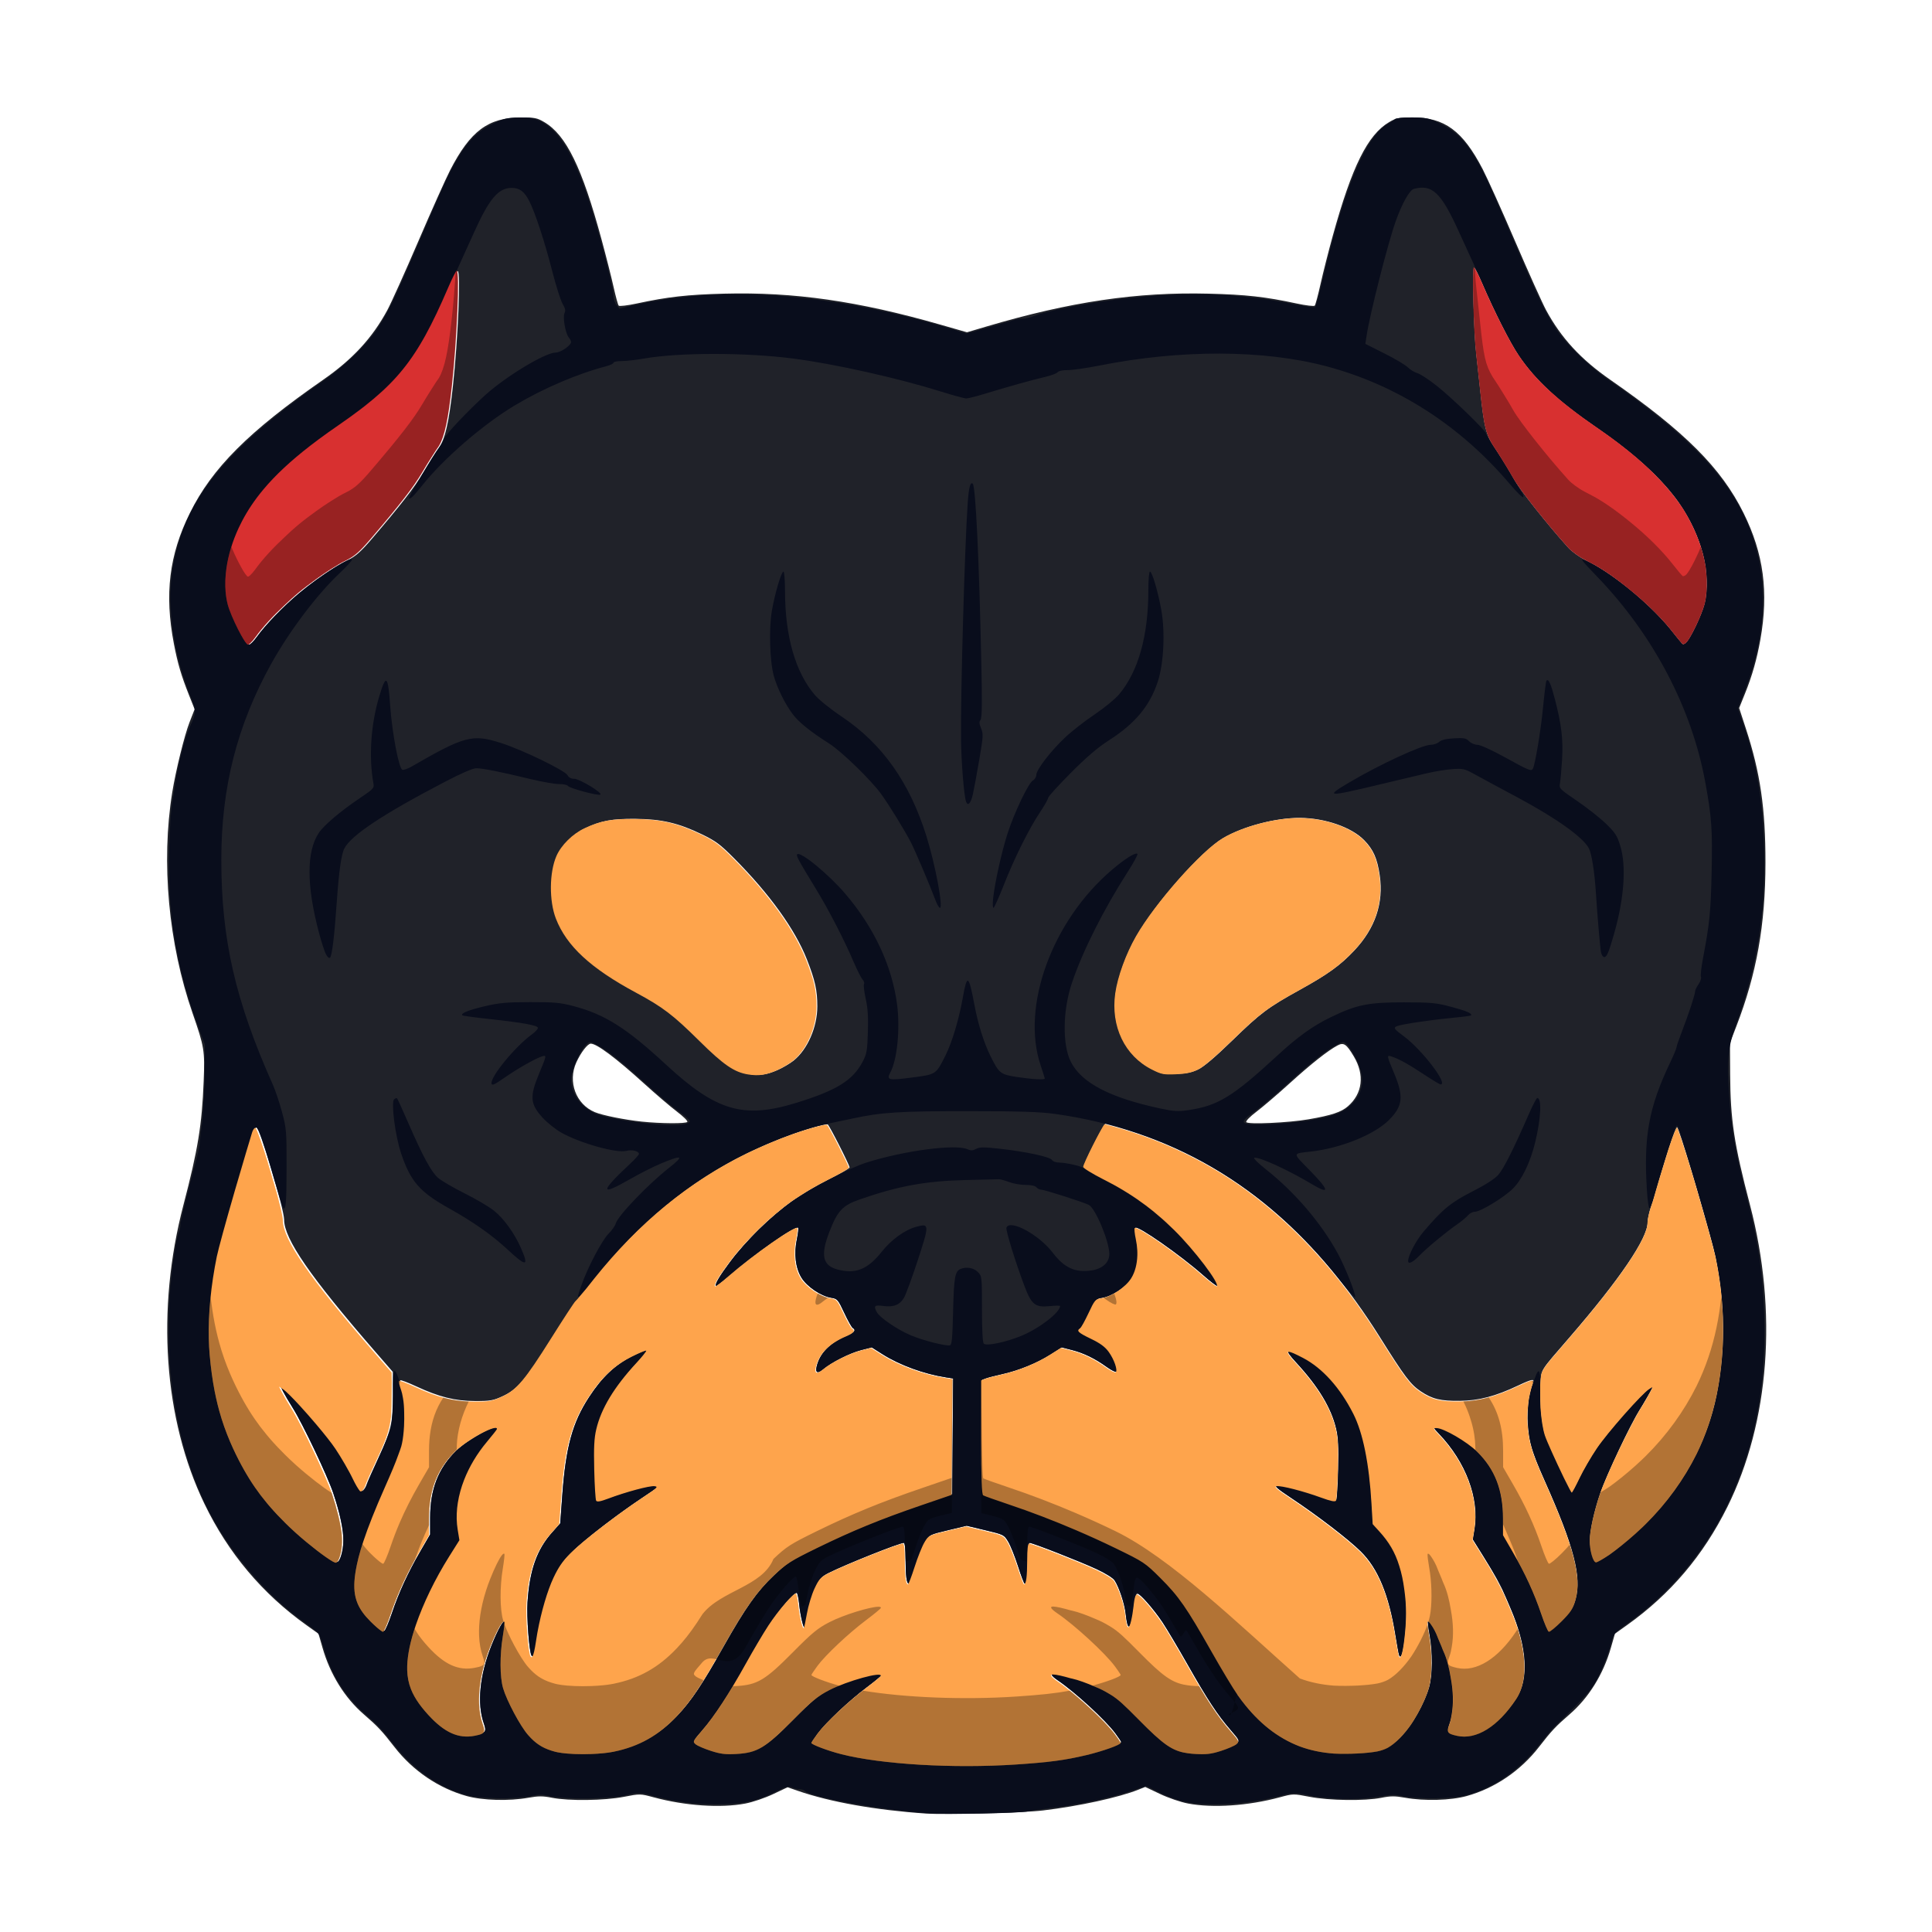 <svg width="512" height="512" version="1.1" viewBox="0 0 135.47 135.47" xmlns="http://www.w3.org/2000/svg"><g transform="matrix(.45 0 0 .45 120.34 44.594)" stroke-width=".265"><path d="m-123.14 183.49c-7.861-0.538-14.9-1.788-19.976-3.546l-1.587-0.55-2.256 1.07c-1.262 0.599-3.167 1.244-4.323 1.466-3.838 0.734-9.361 0.36-14.288-0.97-2.1-0.567-2.111-0.567-4.642-0.075-3.035 0.59-8.565 0.663-11.185 0.147-1.457-0.287-2.11-0.287-3.704-3e-3 -3.014 0.537-7.106 0.424-9.593-0.265-4.372-1.211-8.392-3.939-11.263-7.643-1.944-2.508-2.624-3.233-4.756-5.074-2.99-2.581-5.262-6.239-6.452-10.388l-0.628-2.189-1.86-1.325c-6.873-4.897-12.203-11.233-15.911-18.916-6.353-13.164-7.552-30.216-3.275-46.567 2.259-8.634 2.881-12.441 3.151-19.259 0.191-4.831 0.105-5.355-1.734-10.644-3.752-10.789-4.92-23.502-3.161-34.391 0.551-3.408 1.905-8.904 2.688-10.909l0.799-2.045-0.871-2.188c-1.214-3.05-1.772-4.943-2.36-8.009-1.484-7.743-0.736-13.855 2.491-20.373 3.474-7.018 9.157-12.701 20.754-20.757 4.607-3.2 7.673-6.526 10.014-10.86 0.589-1.091 2.76-5.913 4.822-10.716s4.293-9.784 4.955-11.071c3.163-6.144 5.939-8.214 11.048-8.234 2.129-0.009 2.512 0.067 3.616 0.716 3.423 2.012 5.902 7.089 8.94 18.309 0.712 2.628 1.557 5.969 1.879 7.424 0.322 1.455 0.677 2.748 0.79 2.873 0.112 0.125 1.376-0.025 2.808-0.333 4.864-1.046 7.885-1.387 13.633-1.537 10.869-0.283 20.883 1.156 33.75 4.849l4.079 1.171 3.088-0.914c13.007-3.849 23.42-5.387 34.568-5.105 5.826 0.147 8.831 0.484 13.722 1.536 1.432 0.308 2.697 0.458 2.81 0.333 0.113-0.125 0.524-1.656 0.912-3.402 0.389-1.746 1.245-5.119 1.903-7.496 2.994-10.816 5.437-15.735 8.792-17.708 1.099-0.646 1.496-0.726 3.616-0.726 5.002 0 7.83 2.079 10.931 8.038 0.729 1.4 3.012 6.474 5.074 11.277s4.231 9.624 4.82 10.716c2.34 4.334 5.407 7.66 10.014 10.86 11.597 8.057 17.28 13.74 20.754 20.757 3.135 6.333 3.933 12.325 2.623 19.711-0.54 3.041-1.279 5.641-2.384 8.382l-0.923 2.29 1.05 3.214c2.243 6.864 3.058 12.45 3.049 20.906-0.01 9.654-1.37 17.28-4.546 25.498l-0.985 2.548 0.028 4.895c0.041 7.134 0.611 10.888 3.092 20.373 4.34 16.592 3.049 33.803-3.528 47.048-3.76 7.572-8.881 13.606-15.626 18.41l-1.893 1.348-0.628 2.189c-1.19 4.15-3.462 7.807-6.452 10.388-2.133 1.841-2.813 2.566-4.756 5.074-2.871 3.704-6.891 6.432-11.263 7.643-2.487 0.689-6.58 0.802-9.593 0.265-1.601-0.285-2.24-0.284-3.704 9e-3 -2.576 0.515-8.126 0.439-11.185-0.154-2.53-0.49-2.543-0.49-4.642 0.076-4.926 1.329-10.449 1.704-14.288 0.97-1.175-0.225-3.061-0.868-4.372-1.491l-2.305-1.095-1.06 0.424c-3.033 1.214-9.225 2.564-14.85 3.24-3.145 0.378-15.156 0.695-18.256 0.483zm14.155-7.787c5.162-0.343 7.596-0.668 10.926-1.458 2.533-0.601 5.346-1.604 5.346-1.905 0-0.072-0.409-0.682-0.908-1.357-1.524-2.058-6.278-6.43-8.956-8.238-1.003-0.677-1.241-1.061-0.653-1.055 1.207 0.011 5.819 1.462 7.662 2.41 1.878 0.966 2.706 1.646 5.765 4.734 4.275 4.317 5.495 5.046 8.759 5.235 1.678 0.097 2.45 3e-3 3.959-0.482 1.03-0.331 2.1-0.793 2.377-1.026 0.485-0.409 0.451-0.484-0.965-2.118-2.033-2.346-3.573-4.691-6.695-10.192-1.476-2.601-3.219-5.534-3.873-6.519-1.431-2.152-3.482-4.482-3.946-4.482-0.217 0-0.396 0.583-0.506 1.654-0.094 0.909-0.301 2.123-0.46 2.697-0.357 1.286-0.625 0.902-0.864-1.237-0.178-1.589-1.014-4.12-1.723-5.211-0.242-0.373-1.415-1.106-2.803-1.752-2.55-1.186-9.956-4.088-10.434-4.088-0.186 0-0.288 0.904-0.291 2.58-4e-3 2.546-0.163 3.772-0.49 3.768-0.092-1e-3 -0.556-1.222-1.032-2.712-0.475-1.49-1.161-3.206-1.523-3.812-0.651-1.089-0.691-1.109-3.568-1.797l-2.909-0.696-2.909 0.696c-2.876 0.688-2.916 0.708-3.568 1.797-0.362 0.606-1.048 2.321-1.523 3.812-0.475 1.49-0.939 2.711-1.032 2.712-0.327 4e-3 -0.487-1.222-0.49-3.768-2e-3 -1.613-0.107-2.58-0.28-2.58-0.694 0-9.096 3.353-11.717 4.677-1.102 0.556-1.387 0.877-2.07 2.338-0.436 0.931-0.963 2.671-1.172 3.868-0.209 1.196-0.43 2.225-0.491 2.286-0.188 0.188-0.666-1.836-0.846-3.584-0.094-0.914-0.262-1.717-0.373-1.785-0.322-0.199-2.757 2.618-4.302 4.979-0.782 1.195-2.348 3.839-3.479 5.876-2.624 4.724-4.946 8.272-6.84 10.451-1.441 1.659-1.476 1.735-0.991 2.143 0.277 0.233 1.346 0.695 2.377 1.026 1.508 0.485 2.28 0.579 3.959 0.482 3.264-0.189 4.483-0.918 8.759-5.235 3.036-3.065 3.895-3.773 5.722-4.712 2.794-1.436 8.275-2.947 7.992-2.203-0.049 0.128-1.078 0.975-2.287 1.884-2.734 2.054-6.355 5.461-7.586 7.138-0.512 0.697-0.931 1.326-0.931 1.398 0 0.257 2.553 1.22 4.655 1.756 6.252 1.594 17.458 2.256 27.228 1.607zm-62.629-2c3.896-0.802 6.94-2.512 9.764-5.485 2.155-2.268 3.865-4.821 7.214-10.764 3.386-6.01 5.239-8.628 7.862-11.111 2.047-1.938 2.64-2.317 6.787-4.344 5.483-2.68 9.847-4.471 16.185-6.641l4.763-1.631 0.139-18.029-1.128-0.175c-3.423-0.53-7.176-1.902-9.885-3.613l-1.675-1.058-1.661 0.426c-1.742 0.446-4.574 1.873-5.852 2.949-0.892 0.75-1.302 0.606-1.074-0.379 0.477-2.064 2.046-3.673 4.666-4.788 1.252-0.533 1.526-0.885 0.958-1.236-0.164-0.102-0.758-1.165-1.319-2.362-0.97-2.07-1.07-2.186-2.016-2.337-1.597-0.256-3.784-1.727-4.647-3.126-0.936-1.517-1.2-3.756-0.713-6.048 0.186-0.878 0.268-1.667 0.181-1.753-0.391-0.391-6.816 4.105-10.727 7.507-1.07 0.931-2.002 1.637-2.07 1.568-0.472-0.472 3.373-5.545 6.649-8.772 3.354-3.305 6.751-5.739 10.927-7.829 1.783-0.892 3.241-1.73 3.241-1.861 0-0.368-3.126-6.52-3.399-6.688-0.273-0.169-3.759 0.831-6.523 1.87-11.721 4.41-21.409 11.626-29.847 22.233-1.412 1.774-2.676 3.294-2.809 3.376-0.133 0.082-1.822 2.664-3.753 5.737-4.126 6.567-5.376 8.046-7.699 9.114-1.488 0.683-1.946 0.764-4.311 0.759-3.119-7e-3 -5.601-0.626-9.179-2.288-1.286-0.598-2.405-1.02-2.486-0.939-0.081 0.081 0.06 0.724 0.314 1.429 0.636 1.77 0.649 6.498 0.024 8.748-0.252 0.905-1.396 3.762-2.544 6.35-2.394 5.398-3.785 9.245-4.373 12.089-0.876 4.239-0.372 6.329 2.126 8.827 0.931 0.931 1.818 1.651 1.97 1.601 0.152-0.051 0.678-1.281 1.169-2.735 1.1-3.261 2.522-6.349 4.473-9.717l1.493-2.577v-2.592c0-4.427 1.254-7.673 4.02-10.403 1.881-1.857 6.563-4.385 6.563-3.543 0 0.074-0.705 0.974-1.566 1.999-3.544 4.221-5.258 9.366-4.555 13.672l0.269 1.65-1.605 2.554c-3.193 5.081-5.611 10.798-6.3 14.899-0.679 4.038 0.096 6.505 3.062 9.751 2.511 2.748 4.698 3.734 7.21 3.249 1.561-0.301 1.714-0.516 1.266-1.786-1.083-3.069-0.648-7.526 1.182-12.11 1.006-2.522 1.917-4.129 2.178-3.847 0.065 0.071-0.039 1.081-0.232 2.245-0.486 2.928-0.468 6.347 0.041 8.088 0.578 1.973 2.676 5.903 3.886 7.279 1.255 1.426 2.356 2.111 4.181 2.602 1.943 0.522 6.647 0.523 9.184 5.3e-4zm-12.99-14.842c-0.363-0.588-0.769-6.012-0.62-8.286 0.328-4.992 1.449-8.182 3.811-10.848l1.29-1.455 0.316-4.366c0.544-7.512 1.581-11.312 4.175-15.291 2.038-3.127 4.06-5.042 6.738-6.383 1.197-0.599 2.233-1.033 2.303-0.964s-0.621 0.935-1.533 1.923c-3.475 3.763-5.479 7.08-6.243 10.331-0.324 1.379-0.395 2.807-0.313 6.289 0.059 2.478 0.193 4.644 0.298 4.814 0.14 0.226 0.647 0.138 1.877-0.325 2.736-1.03 6.442-2.025 7.206-1.934 0.63 0.075 0.445 0.259-1.65 1.642-3.855 2.545-9.375 6.776-11.251 8.623-1.342 1.321-1.999 2.251-2.812 3.974-1.109 2.353-2.207 6.33-2.739 9.922-0.306 2.068-0.57 2.79-0.852 2.333zm132.77 14.583c2.599-0.929 5.868-5.346 7.12-9.622 0.514-1.757 0.531-5.469 0.036-8.22-0.196-1.091-0.301-2.042-0.233-2.113 0.267-0.276 1.152 1.292 2.178 3.858 1.839 4.601 2.273 9.023 1.187 12.099-0.442 1.253-0.307 1.452 1.215 1.794 2.99 0.672 6.365-1.419 9.2-5.7 2.838-4.285 0.928-12.494-5.161-22.183l-1.621-2.579 0.269-1.65c0.773-4.734-1.36-10.433-5.545-14.813-0.895-0.937-0.914-0.992-0.339-0.992 1.097 0 4.753 2.126 6.326 3.678 2.766 2.73 4.02 5.975 4.02 10.403v2.592l1.493 2.577c1.951 3.368 3.373 6.456 4.473 9.717 0.49 1.453 1.016 2.684 1.169 2.735 0.152 0.051 1.041-0.671 1.975-1.605 1.399-1.399 1.777-1.971 2.149-3.251 1.025-3.526-0.195-8.245-4.795-18.55-1.945-4.358-2.449-6.055-2.659-8.959-0.141-1.951 0.232-4.772 0.831-6.284 0.266-0.671-0.191-0.587-2.346 0.433-3.508 1.66-6.096 2.34-9.037 2.375-3.028 0.035-4.321-0.279-6.12-1.488-1.593-1.071-2.49-2.262-6.379-8.467-9.574-15.279-21.417-25.608-35.523-30.982-2.373-0.904-6.717-2.285-7.188-2.285-0.259 0-3.395 6.188-3.395 6.699 0 0.197 1.458 1.095 3.241 1.995 4.206 2.125 7.596 4.558 10.926 7.842 3.159 3.115 7.103 8.319 6.649 8.774-0.081 0.081-1.105-0.698-2.276-1.73-3.528-3.109-10.139-7.728-10.518-7.348-0.087 0.087-0.007 0.877 0.18 1.755 0.486 2.292 0.222 4.532-0.713 6.048-0.863 1.399-3.05 2.87-4.647 3.126-0.946 0.151-1.046 0.267-2.016 2.337-0.561 1.198-1.155 2.261-1.319 2.362-0.586 0.362-0.273 0.658 1.694 1.604 1.451 0.698 2.206 1.252 2.776 2.039 0.844 1.166 1.431 2.852 1.105 3.178-0.111 0.111-0.793-0.223-1.516-0.742-1.851-1.328-3.579-2.169-5.429-2.643l-1.593-0.408-1.727 1.091c-2.13 1.345-4.974 2.502-7.547 3.071-1.073 0.237-2.219 0.534-2.547 0.66l-0.595 0.229v8.854c0 6.483 0.083 8.905 0.31 9.045 0.171 0.105 1.986 0.753 4.035 1.438 5.338 1.787 11.233 4.202 16.513 6.768 4.464 2.169 4.652 2.294 7.038 4.67 2.856 2.844 4.072 4.594 7.947 11.437 1.566 2.765 3.393 5.801 4.059 6.747 3.473 4.927 7.458 7.759 12.485 8.87 2.394 0.53 8.371 0.36 10.186-0.288zm2.408-14.689c-0.068-0.206-0.313-1.566-0.547-3.021-1.016-6.345-2.706-10.44-5.405-13.099-1.963-1.934-6.707-5.574-10.871-8.341-2.173-1.444-2.646-1.861-2.185-1.928 0.743-0.106 4.162 0.774 6.93 1.784 1.515 0.553 2.176 0.687 2.311 0.47 0.103-0.167 0.236-2.331 0.295-4.809 0.082-3.482 0.011-4.91-0.313-6.289-0.763-3.248-2.769-6.569-6.234-10.321-1.925-2.084-1.667-2.266 1.129-0.797 3.02 1.587 5.757 4.632 7.821 8.7 1.502 2.962 2.468 7.729 2.834 13.991l0.186 3.175 1.261 1.416c2.397 2.693 3.557 5.961 3.865 10.892 0.233 3.735-0.559 9.755-1.077 8.176zm-164.76-15.701c0.576-2.289 0.193-5.06-1.322-9.541-0.914-2.705-4.771-10.812-6.29-13.221-0.555-0.88-1.221-2.012-1.481-2.516l-0.472-0.916 0.631 0.413c1.207 0.789 6.541 6.859 8.165 9.291 0.899 1.346 2.109 3.438 2.689 4.649 0.865 1.804 1.122 2.146 1.425 1.894 0.204-0.169 0.444-0.564 0.535-0.879 0.09-0.314 0.918-2.179 1.839-4.143 2.123-4.529 2.378-5.818 2.282-11.537l-0.032-1.88-2.848-3.28c-9.98-11.492-14.085-17.447-14.085-20.433 0-1.66-3.868-14.542-4.321-14.391-0.152 0.051-0.364 0.382-0.472 0.737-2.415 7.94-5.109 17.412-5.498 19.332-1.115 5.497-1.499 10.812-1.103 15.291 0.576 6.519 1.892 11.27 4.551 16.426 2.056 3.988 4.315 6.967 7.853 10.357 2.763 2.647 7.058 5.897 7.464 5.646 0.106-0.066 0.327-0.65 0.49-1.299zm197.88-0.216c1.103-0.763 3.256-2.578 4.783-4.035 6.048-5.766 9.926-12.638 11.573-20.508 1.617-7.725 1.327-16.35-0.821-24.415-1.458-5.474-5.071-17.23-5.32-17.313-0.241-0.08-2.035 5.234-3.145 9.316-0.237 0.873-0.661 2.273-0.941 3.11-0.28 0.837-0.509 1.909-0.509 2.381-5.29e-4 2.476-4.343 8.873-12.148 17.896-4.705 5.439-4.367 4.907-4.544 7.165-0.193 2.462 0.153 6.327 0.718 8.038 0.482 1.458 3.981 8.902 4.184 8.902 0.073 0 0.613-1.005 1.199-2.233 0.586-1.228 1.801-3.321 2.7-4.651 1.645-2.434 6.947-8.448 8.131-9.223 0.63-0.412 0.633-0.41 0.297 0.239-0.187 0.36-0.925 1.632-1.64 2.826-1.871 3.126-5.332 10.395-6.273 13.178-0.951 2.811-1.62 5.827-1.62 7.305 0 1.579 0.526 3.407 0.98 3.407 0.214 0 1.291-0.624 2.394-1.387zm-144.01-67.126c0.085-0.138-0.649-0.859-1.632-1.603-0.983-0.744-3.278-2.705-5.1-4.358-4.423-4.013-7.379-6.223-8.321-6.223-0.489 0-1.548 1.374-2.249 2.918-1.371 3.022-0.061 6.534 2.891 7.756 1.2 0.496 4.647 1.191 7.3 1.47 2.973 0.313 6.929 0.336 7.111 0.041zm96.846-0.406c3.561-0.621 5.055-1.12 6.1-2.037 2.272-1.995 2.609-4.884 0.902-7.751-1.155-1.94-1.573-2.222-2.537-1.714-1.485 0.784-4.104 2.852-7.419 5.86-1.874 1.701-4.212 3.701-5.195 4.445-1.033 0.782-1.712 1.475-1.608 1.642 0.242 0.392 6.624 0.101 9.757-0.445zm-82.726-7.703c0.776-0.345 1.866-0.987 2.42-1.427 2.168-1.717 3.708-5.23 3.708-8.458 0-2.51-0.341-4.048-1.622-7.314-1.826-4.656-5.833-10.224-11.332-15.747-2.191-2.2-2.871-2.707-5.042-3.756-3.629-1.753-6.272-2.369-10.314-2.403-3.665-0.032-5.325 0.276-7.833 1.453-1.828 0.858-3.603 2.613-4.341 4.293-1.121 2.551-1.162 6.995-0.091 9.758 1.654 4.265 5.416 7.744 12.472 11.534 4.16 2.234 5.771 3.461 9.847 7.497 3.779 3.742 5.458 4.895 7.62 5.236 1.655 0.26 2.807 0.09 4.507-0.665zm65.528-0.096c0.867-0.423 2.69-1.976 5.292-4.509 4.362-4.247 5.537-5.127 10.525-7.884 4.351-2.405 6.276-3.793 8.44-6.087 3.273-3.47 4.61-7.406 3.98-11.724-0.384-2.636-0.997-4.022-2.425-5.484-1.969-2.016-6.078-3.445-9.985-3.471-3.792-0.026-8.884 1.314-11.996 3.155-3.37 1.994-10.541 10.103-13.488 15.253-1.579 2.76-2.865 6.294-3.231 8.882-0.729 5.154 1.476 9.742 5.708 11.874 1.48 0.746 1.807 0.81 3.739 0.73 1.576-0.065 2.455-0.253 3.44-0.733zm-146.77-67.307c3.005-4.184 9.408-9.598 14.212-12.015 1.243-0.625 2.047-1.336 3.707-3.275 4.567-5.336 6.732-8.13 8.071-10.414 0.767-1.31 1.804-2.946 2.303-3.635 1.07-1.478 1.67-4.046 2.303-9.858 0.785-7.208 1.229-17.859 0.744-17.859-0.111 0-0.725 1.22-1.365 2.712-4.768 11.113-7.934 15.073-17.087 21.373-8.4 5.783-12.883 10.398-15.479 15.936-1.948 4.157-2.585 8.602-1.713 11.949 0.485 1.863 2.695 6.238 3.151 6.238 0.179 0 0.697-0.518 1.152-1.151zm222.9 0.688c0.73-0.827 2.324-4.276 2.756-5.962 0.501-1.955 0.37-5.552-0.291-7.974-1.858-6.809-7.037-12.91-16.418-19.339-6.134-4.204-9.664-7.462-12.272-11.328-1.379-2.044-3.809-6.838-5.702-11.248-0.572-1.333-1.148-2.424-1.279-2.424-0.285 0-0.031 9.969 0.337 13.229 0.14 1.237 0.438 3.975 0.662 6.085 0.626 5.883 0.868 6.761 2.564 9.299 0.812 1.216 1.98 3.116 2.594 4.223 0.954 1.718 5.276 7.178 8.554 10.806 0.525 0.581 1.694 1.43 2.598 1.886 4.676 2.361 10.457 7.136 13.718 11.332 0.8 1.03 1.526 1.873 1.613 1.875 0.087 0.001 0.341-0.206 0.566-0.461z" fill="#202229"/><path d="m-123.41 183.4c-7.345-0.567-17.647-2.477-18.622-3.451-0.148-0.148-0.551-0.27-0.895-0.27-0.344 0-0.867-0.129-1.161-0.286-0.438-0.235-0.925-0.09-2.695 0.801-2.75 1.384-5.052 1.857-9.07 1.862-3.331 5e-3 -6.465-0.421-9.934-1.35-1.994-0.534-2.063-0.535-4.101-0.064-2.548 0.589-9.454 0.67-11.796 0.139-1.242-0.282-1.801-0.283-3.043-6e-3 -2.255 0.502-7.761 0.438-9.856-0.115-4.229-1.116-8.277-3.883-11.319-7.738-2.089-2.647-2.482-3.067-4.699-5.014-3.176-2.791-5.291-6.224-6.451-10.471-0.399-1.461-0.72-2.103-1.251-2.496-0.393-0.291-1.67-1.241-2.839-2.111-5.367-3.995-10.799-10.577-13.99-16.952-5.492-10.974-7.33-25.416-5.079-39.912 0.224-1.44 0.52-2.832 0.659-3.091 0.139-0.26 0.253-0.794 0.253-1.188 0-0.393 0.667-3.229 1.482-6.301 0.815-3.072 1.481-5.765 1.48-5.983s0.177-1.826 0.396-3.572c0.218-1.746 0.405-5.199 0.415-7.673l0.018-4.498-1.216-3.32c-3.321-9.067-4.661-17.619-4.328-27.636 0.097-2.91 0.294-5.887 0.438-6.615s0.371-2.16 0.505-3.183c0.334-2.561 1.514-7.104 2.279-8.777 1.021-2.232 1.021-2.427-1.7e-4 -4.96-2.491-6.178-3.567-13.557-2.781-19.064 1.565-10.966 7.989-19.06 23.832-30.03 3.12-2.16 6.692-5.658 8.239-8.07 1.706-2.659 2.71-4.748 6.254-13.02 3.98-9.291 4.752-10.972 6.073-13.235 1.682-2.88 3.232-4.429 5.543-5.54 1.776-0.854 2.253-0.968 4.153-0.989 1.788-0.02 2.358 0.085 3.414 0.625 2.781 1.425 5.035 5.097 7.311 11.914 1.534 4.594 3.962 13.924 3.962 15.226 0 0.473 0.208 1.117 0.463 1.431l0.463 0.572 2.249-0.523c13.626-3.169 30.952-1.891 49.273 3.634l2.574 0.776 3.247-0.917c1.786-0.504 3.612-1.028 4.059-1.163 0.447-0.135 1.139-0.246 1.538-0.246 0.399 0 1.284-0.234 1.966-0.519 0.682-0.285 3.085-0.872 5.341-1.304 12.974-2.484 24.436-2.619 34.916-0.412 1.669 0.351 3.131 0.542 3.25 0.423 0.119-0.119 0.685-2.207 1.258-4.641 3.355-14.243 6.738-22.18 10.221-23.978 0.417-0.215 0.843-0.51 0.947-0.656 0.104-0.146 1.293-0.26 2.646-0.253 2.279 0.011 2.604 0.083 4.48 0.989 2.328 1.125 3.875 2.67 5.559 5.553 1.322 2.263 2.093 3.945 6.073 13.235 3.543 8.272 4.547 10.361 6.254 13.02 1.548 2.411 5.119 5.909 8.239 8.07 12.644 8.755 18.853 15.275 21.977 23.076 3.052 7.621 2.773 16.578-0.798 25.626l-0.999 2.532 0.792 2.23c2.06 5.804 3.108 12.039 3.31 19.693 0.258 9.747-1.106 18.282-4.354 27.252-1.28 3.535-1.467 5.405-1.107 11.072 0.334 5.255 0.958 8.85 2.748 15.835 1.777 6.933 2.532 12.053 2.728 18.49 0.35 11.482-1.688 21.516-6.154 30.305-3.589 7.064-8.96 13.308-15.264 17.747-1.783 1.255-2.081 1.582-2.324 2.546-0.542 2.153-1.622 4.887-2.589 6.558-0.85 1.469-2.277 3.019-6.338 6.884-0.363 0.346-1.45 1.637-2.414 2.869-3.106 3.969-7.119 6.736-11.41 7.869-2.077 0.548-7.596 0.618-9.806 0.125-1.239-0.277-1.867-0.26-3.969 0.107-2.961 0.517-7.706 0.397-10.905-0.275-2.038-0.428-2.084-0.426-4.802 0.255-4.79 1.199-10.761 1.531-14.307 0.796-1.019-0.211-2.784-0.856-3.923-1.433l-2.071-1.048-2.695 0.883c-3.142 1.029-8.188 2.096-11.948 2.525-1.455 0.166-3.147 0.412-3.759 0.547-1.465 0.322-13.012 0.507-16.217 0.26zm14.42-7.697c5.162-0.343 7.596-0.668 10.926-1.458 2.533-0.601 5.346-1.604 5.346-1.905 0-0.072-0.409-0.682-0.908-1.357-1.524-2.058-6.278-6.43-8.956-8.238-1.161-0.784-1.268-1.187-0.256-0.964 0.4 0.088 1.561 0.338 2.58 0.556 1.019 0.218 2.983 0.952 4.366 1.631 2.316 1.138 2.794 1.519 6.085 4.854 4.274 4.331 5.488 5.058 8.759 5.247 1.678 0.097 2.45 3e-3 3.959-0.482 1.03-0.331 2.1-0.793 2.377-1.026 0.485-0.409 0.451-0.484-0.965-2.118-2.033-2.346-3.573-4.691-6.695-10.192-1.476-2.601-3.227-5.546-3.891-6.545-1.389-2.09-3.765-4.778-4.062-4.595-0.111 0.068-0.278 0.872-0.373 1.785-0.094 0.914-0.302 2.131-0.461 2.705-0.357 1.286-0.625 0.902-0.864-1.237-0.178-1.589-1.014-4.12-1.723-5.211-0.242-0.373-1.415-1.106-2.803-1.752-2.55-1.186-9.956-4.088-10.434-4.088-0.186 0-0.288 0.904-0.291 2.58-4e-3 2.546-0.163 3.772-0.49 3.768-0.092-1e-3 -0.556-1.222-1.032-2.712-0.475-1.49-1.161-3.206-1.523-3.812-0.651-1.089-0.691-1.109-3.568-1.797l-2.909-0.696-2.909 0.696c-2.876 0.688-2.916 0.708-3.568 1.797-0.362 0.606-1.048 2.321-1.523 3.812-0.475 1.49-0.939 2.711-1.032 2.712-0.327 4e-3 -0.487-1.222-0.49-3.768-2e-3 -1.613-0.107-2.58-0.28-2.58-0.694 0-9.096 3.353-11.717 4.677-1.102 0.556-1.387 0.877-2.07 2.338-0.436 0.931-0.963 2.671-1.172 3.868-0.209 1.196-0.43 2.225-0.491 2.286-0.188 0.188-0.666-1.836-0.846-3.584-0.094-0.914-0.262-1.717-0.373-1.785-0.322-0.199-2.757 2.618-4.302 4.979-0.782 1.195-2.348 3.839-3.479 5.876-2.624 4.724-4.946 8.272-6.84 10.451-1.441 1.659-1.476 1.735-0.991 2.143 0.277 0.233 1.346 0.695 2.377 1.026 1.508 0.485 2.28 0.579 3.959 0.482 3.264-0.189 4.483-0.918 8.759-5.235 3.036-3.065 3.895-3.773 5.722-4.712 2.794-1.436 8.275-2.947 7.992-2.203-0.049 0.128-1.078 0.975-2.287 1.884-2.734 2.054-6.355 5.461-7.586 7.138-0.512 0.697-0.931 1.326-0.931 1.398 0 0.257 2.553 1.22 4.655 1.756 6.252 1.594 17.458 2.256 27.228 1.607zm-62.629-2c3.896-0.802 6.94-2.512 9.764-5.485 2.155-2.268 3.865-4.821 7.214-10.764 3.386-6.01 5.239-8.628 7.862-11.111 2.047-1.938 2.64-2.317 6.787-4.344 5.483-2.68 9.847-4.471 16.185-6.641l4.763-1.631 0.139-18.029-1.128-0.175c-3.423-0.53-7.176-1.902-9.885-3.613l-1.675-1.058-1.661 0.426c-1.742 0.446-4.574 1.873-5.852 2.949-0.892 0.75-1.302 0.606-1.074-0.379 0.477-2.064 2.046-3.673 4.666-4.788 1.252-0.533 1.526-0.885 0.958-1.236-0.164-0.102-0.758-1.165-1.319-2.362-0.97-2.07-1.07-2.186-2.016-2.337-1.597-0.256-3.784-1.727-4.647-3.126-0.936-1.517-1.2-3.756-0.713-6.048 0.186-0.878 0.268-1.667 0.181-1.753-0.391-0.391-6.816 4.105-10.727 7.507-1.07 0.931-2.002 1.637-2.07 1.568-0.209-0.209 0.596-1.563 2.319-3.898 2.18-2.954 6.421-7.099 9.515-9.297 2.774-1.971 8.971-5.183 11.629-6.027 5.836-1.852 13.89-2.914 15.733-2.075 0.53 0.242 0.821 0.231 1.346-0.05 0.555-0.297 1.18-0.302 3.655-0.031 4.053 0.445 7.904 1.274 8.177 1.761 0.131 0.233 0.618 0.398 1.199 0.405 0.987 0.012 3.341 0.543 3.614 0.815 0.081 0.081 1.605 0.883 3.386 1.784 4.205 2.125 7.594 4.558 10.924 7.841 3.159 3.115 7.103 8.319 6.649 8.774-0.081 0.081-1.105-0.698-2.276-1.73-3.528-3.109-10.139-7.728-10.518-7.348-0.087 0.087-0.007 0.877 0.18 1.755 0.486 2.292 0.222 4.532-0.713 6.048-0.863 1.399-3.05 2.87-4.647 3.126-0.946 0.151-1.046 0.267-2.016 2.337-0.561 1.198-1.155 2.261-1.319 2.362-0.586 0.362-0.273 0.658 1.694 1.604 1.451 0.698 2.206 1.252 2.776 2.039 0.844 1.166 1.431 2.852 1.105 3.178-0.111 0.111-0.793-0.223-1.516-0.742-1.851-1.328-3.579-2.169-5.429-2.643l-1.593-0.408-1.727 1.091c-2.13 1.345-4.974 2.502-7.547 3.071-1.073 0.237-2.219 0.534-2.547 0.66l-0.595 0.229v8.854c0 6.483 0.083 8.905 0.31 9.045 0.171 0.105 1.986 0.753 4.035 1.438 5.338 1.787 11.233 4.202 16.513 6.768 4.464 2.169 4.652 2.294 7.038 4.67 2.856 2.844 4.072 4.594 7.947 11.437 1.566 2.765 3.393 5.801 4.059 6.747 4.754 6.745 10.267 9.535 18.156 9.188 4.139-0.182 5.383-0.617 7.293-2.554 1.597-1.619 3.648-5.259 4.335-7.692 0.544-1.929 0.581-5.453 0.085-8.07-0.221-1.164-0.345-2.174-0.276-2.245 0.215-0.22 1.102 1.132 1.56 2.377 0.241 0.655 0.659 1.667 0.928 2.249 1.372 2.96 1.855 8.754 0.936 11.226-0.505 1.359-0.388 1.552 1.156 1.899 2.99 0.672 6.365-1.419 9.2-5.7 2.012-3.037 1.698-7.984-0.884-13.941-0.528-1.218-1.103-2.572-1.278-3.009-0.37-0.924-0.76-1.602-2.981-5.18l-1.638-2.638 0.269-1.647c0.772-4.731-1.362-10.431-5.545-14.81-0.895-0.937-0.914-0.992-0.339-0.992 1.097 0 4.753 2.126 6.326 3.678 2.766 2.73 4.02 5.975 4.02 10.403v2.592l1.493 2.577c1.951 3.368 3.373 6.456 4.473 9.717 0.49 1.453 1.016 2.684 1.169 2.735 0.152 0.051 1.041-0.671 1.975-1.605 1.399-1.399 1.777-1.971 2.149-3.251 1.025-3.526-0.195-8.244-4.797-18.555-2.194-4.915-2.595-6.433-2.612-9.879-0.011-2.228 0.112-3.171 0.62-4.763 1.089-3.411 1.331-3.262 1.321 0.814-0.009 3.59 0.21 5.328 0.914 7.256 0.536 1.466 3.825 8.334 3.992 8.334 0.075 0 0.615-1.005 1.201-2.233 0.586-1.228 1.801-3.321 2.7-4.651 1.664-2.463 6.961-8.462 8.149-9.229 0.631-0.408 0.623-0.366-0.229 1.165-0.486 0.873-1.141 1.945-1.455 2.381-0.949 1.318-5.088 10.154-5.95 12.704-0.951 2.811-1.619 5.827-1.619 7.305 0 1.579 0.526 3.407 0.98 3.407 0.73 0 4.397-2.77 7.178-5.422 6.055-5.773 10.232-13.216 11.658-20.772 1.354-7.176 1.279-14.043-0.234-21.333-0.465-2.241-5.272-18.888-5.797-20.075-0.217-0.49-0.257-0.47-0.547 0.265-0.334 0.846-2.601 8.24-3.306 10.782-0.232 0.837-0.52 1.521-0.639 1.521s-0.294-1.161-0.388-2.58c-0.567-8.562 0.252-13.117 3.631-20.197 0.527-1.104 0.958-2.136 0.958-2.293s0.405-1.338 0.9-2.623c1.046-2.715 2.01-5.666 2.01-6.151 0-0.186 0.239-0.672 0.53-1.082 0.292-0.409 0.461-0.924 0.377-1.144-0.084-0.22 0.046-1.451 0.289-2.736 1.061-5.605 1.238-7.352 1.374-13.548 0.147-6.694 0.009-8.63-1.009-14.152-2.121-11.501-8.078-22.823-16.764-31.864-2.664-2.773-2.815-2.983-1.855-2.582 3.575 1.494 9.974 6.714 13.263 10.819 0.835 1.042 1.609 2.003 1.72 2.135 0.117 0.139 0.383 0.09 0.632-0.118 0.643-0.534 2.454-4.277 2.902-6.001 1.178-4.522-0.349-10.551-4.041-15.96-2.321-3.401-6.915-7.584-12.632-11.502-6.14-4.208-9.663-7.462-12.28-11.34-1.305-1.934-3.743-6.746-5.581-11.014-0.47-1.091-1.188-2.699-1.595-3.572-0.407-0.873-1.36-2.955-2.118-4.627-2.793-6.165-4.181-7.49-7.044-6.722-0.668 0.179-1.832 2.256-2.825 5.04-1.234 3.461-4.034 14.474-4.544 17.878l-0.185 1.231 2.967 1.488c1.632 0.818 3.272 1.793 3.646 2.167 0.373 0.373 1.047 0.781 1.497 0.905 0.45 0.124 1.828 1.03 3.063 2.014 2.451 1.952 7.669 7.019 7.669 7.446 0 0.147 0.536 1.05 1.192 2.007 0.655 0.957 1.859 2.9 2.674 4.316 0.815 1.417 1.6 2.72 1.744 2.897 0.144 0.177 0.214 0.463 0.157 0.636-0.058 0.173-1.012-0.755-2.121-2.063-7.726-9.107-17.561-15.412-28.59-18.331-9.789-2.591-22.67-2.627-35.38-0.099-1.964 0.391-4.166 0.706-4.892 0.7-0.787-0.006-1.428 0.13-1.587 0.336-0.147 0.19-1.041 0.523-1.987 0.739-1.818 0.415-5.796 1.528-9.505 2.66-1.226 0.374-2.458 0.68-2.738 0.68s-2.015-0.471-3.856-1.047c-6.81-2.13-16.618-4.325-23.074-5.164-7.402-0.962-17.783-0.964-23.267-0.005-1.238 0.217-2.816 0.394-3.507 0.394-0.691 5.29e-4 -1.257 0.115-1.257 0.255s-0.506 0.386-1.125 0.547c-4.461 1.162-9.85 3.467-14.221 6.082-4.956 2.965-11.061 8.236-14.456 12.48-1.391 1.739-1.886 2.219-2.084 2.021-0.118-0.118 3.823-6.757 4.734-7.973 0.347-0.464 0.707-1.082 0.798-1.373 0.194-0.618 3.712-4.34 6.377-6.749 3.228-2.917 9.349-6.612 10.952-6.612 0.791 0 2.409-1.112 2.409-1.656 0-0.158-0.162-0.474-0.359-0.704-0.522-0.606-0.972-3.215-0.656-3.805 0.189-0.353 0.111-0.727-0.295-1.414-0.303-0.514-1.029-2.799-1.614-5.078-1.192-4.648-2.644-9.082-3.583-10.939-0.761-1.504-1.512-2.069-2.746-2.068-2.075 0.002-3.502 1.692-5.873 6.958-0.734 1.63-1.664 3.677-2.066 4.55s-1.298 2.897-1.989 4.498c-4.715 10.914-7.814 14.764-16.934 21.043-8.4 5.783-12.883 10.398-15.479 15.936-1.948 4.157-2.585 8.602-1.713 11.949 0.485 1.863 2.695 6.238 3.151 6.238 0.179 0 0.697-0.518 1.152-1.151 1.292-1.8 4.401-5.026 6.627-6.877 3.306-2.75 8.246-5.869 8.246-5.206 0 0.149-0.911 1.134-2.025 2.188-3.506 3.321-7.793 9.019-10.599 14.088-5.282 9.543-7.739 19.201-7.742 30.427-4e-3 12.473 2.18 22.008 8.052 35.155 0.382 0.854 1.016 2.759 1.411 4.233 0.682 2.551 0.716 2.971 0.705 8.69-0.011 5.501-0.11 6.656-0.535 6.231-0.083-0.083-0.661-1.918-1.286-4.079-2.49-8.614-2.845-9.432-3.357-7.749-2.415 7.94-5.109 17.412-5.498 19.332-1.115 5.497-1.499 10.812-1.103 15.291 0.576 6.519 1.892 11.27 4.551 16.426 2.055 3.985 4.315 6.967 7.841 10.344 2.621 2.511 6.327 5.381 7.207 5.582 0.457 0.104 1.01-1.644 1.037-3.275 0.026-1.614-0.591-4.508-1.598-7.488-0.914-2.705-4.771-10.812-6.29-13.221-0.555-0.88-1.221-2.012-1.481-2.516l-0.472-0.916 0.631 0.413c1.207 0.789 6.541 6.859 8.165 9.291 0.899 1.346 2.108 3.437 2.688 4.647 0.597 1.246 1.19 2.155 1.367 2.096 0.172-0.057 0.478-0.571 0.68-1.141 0.202-0.571 1.055-2.526 1.895-4.345s1.665-3.903 1.834-4.63c0.169-0.728 0.296-3.048 0.284-5.157-0.027-4.375 0.203-4.558 1.325-1.061 0.511 1.592 0.635 2.534 0.626 4.763-0.013 3.549-0.383 4.877-2.998 10.773-2.394 5.398-3.785 9.245-4.373 12.089-0.876 4.239-0.372 6.329 2.126 8.827 0.931 0.931 1.818 1.651 1.97 1.601 0.152-0.051 0.678-1.281 1.169-2.735 1.1-3.261 2.522-6.349 4.473-9.717l1.493-2.577v-2.592c0-4.427 1.254-7.673 4.02-10.403 1.881-1.857 6.563-4.385 6.563-3.543 0 0.074-0.705 0.974-1.566 1.999-3.544 4.221-5.258 9.366-4.555 13.672l0.269 1.65-1.605 2.554c-3.193 5.081-5.611 10.798-6.3 14.899-0.679 4.038 0.096 6.505 3.062 9.751 2.511 2.748 4.698 3.734 7.21 3.249 1.561-0.301 1.714-0.516 1.266-1.786-1.083-3.069-0.648-7.526 1.182-12.11 1.006-2.522 1.917-4.129 2.178-3.847 0.065 0.071-0.039 1.081-0.232 2.245-0.486 2.928-0.468 6.347 0.041 8.088 0.578 1.973 2.676 5.903 3.886 7.279 1.255 1.426 2.356 2.111 4.181 2.602 1.943 0.522 6.647 0.523 9.184 5.3e-4zm-12.99-14.842c-0.363-0.588-0.769-6.012-0.62-8.286 0.328-4.992 1.449-8.182 3.811-10.848l1.29-1.455 0.316-4.366c0.544-7.512 1.581-11.312 4.175-15.291 2.038-3.127 4.06-5.042 6.738-6.383 1.197-0.599 2.233-1.033 2.303-0.964s-0.621 0.935-1.533 1.923c-3.475 3.763-5.479 7.08-6.243 10.331-0.324 1.379-0.395 2.807-0.313 6.289 0.059 2.478 0.193 4.644 0.298 4.814 0.14 0.226 0.647 0.138 1.877-0.325 2.736-1.03 6.442-2.025 7.206-1.934 0.63 0.075 0.446 0.259-1.65 1.645-5.886 3.895-11.48 8.41-12.805 10.337-1.814 2.636-3.195 6.849-3.993 12.178-0.31 2.069-0.574 2.789-0.855 2.333zm135.18-0.106c-0.068-0.206-0.313-1.566-0.547-3.021-1.016-6.345-2.706-10.44-5.405-13.099-1.963-1.934-6.707-5.574-10.871-8.341-2.173-1.444-2.646-1.861-2.185-1.928 0.743-0.106 4.162 0.774 6.93 1.784 1.515 0.553 2.176 0.687 2.311 0.47 0.103-0.167 0.236-2.331 0.295-4.809 0.082-3.482 0.011-4.91-0.313-6.289-0.763-3.248-2.769-6.569-6.234-10.321-1.925-2.084-1.667-2.266 1.129-0.797 3.02 1.587 5.757 4.632 7.821 8.7 1.505 2.966 2.473 7.753 2.831 13.991l0.182 3.175 1 1.094c2.152 2.354 3.162 4.546 3.801 8.252 0.491 2.843 0.528 5.344 0.13 8.645-0.278 2.308-0.618 3.276-0.875 2.492zm-9.297-58.482c-11.506-14.635-26.425-23.312-44.373-25.809-2.282-0.317-5.418-0.416-13.428-0.42-10.796-0.006-13.546 0.17-18.124 1.162-1.31 0.284-2.961 0.629-3.67 0.768-4.018 0.786-10.809 3.46-15.645 6.16-8.113 4.53-15.081 10.637-21.312 18.675-0.913 1.178-1.76 2.142-1.882 2.142-0.288 0-0.305 0.092 0.32-1.729 0.923-2.691 3.205-7.045 4.228-8.067 0.536-0.536 1.048-1.26 1.137-1.609 0.295-1.156 4.985-6.055 8.292-8.661 2.419-1.906 2.142-2.084-1.138-0.733-1.184 0.488-3.422 1.617-4.974 2.509-4.684 2.693-4.664 1.983 0.071-2.431 0.752-0.701 1.367-1.39 1.367-1.53 0-0.428-1.141-0.707-1.946-0.476-1.469 0.421-7.153-1.161-10.129-2.819-0.893-0.498-2.218-1.555-2.945-2.35-1.946-2.129-2.034-3.285-0.528-6.897 1.175-2.818 1.184-2.872 0.438-2.648-0.989 0.296-3.888 1.947-5.926 3.374-1.462 1.023-1.871 1.206-1.94 0.867-0.212-1.034 3.658-5.749 6.306-7.684 0.509-0.372 0.926-0.821 0.926-0.996 0-0.392-2.348-0.819-7.673-1.397-2.183-0.237-4.028-0.488-4.101-0.558-0.319-0.31 0.974-0.837 3.496-1.424 2.28-0.531 3.43-0.634 7.087-0.639 3.764-5e-3 4.694 0.081 6.746 0.623 4.885 1.29 8.248 3.42 14.421 9.132 7.803 7.221 12.05 8.469 20.241 5.951 6.344-1.95 8.855-3.508 10.398-6.452 0.614-1.171 0.706-1.694 0.797-4.561 0.076-2.375-0.014-3.768-0.338-5.223-0.243-1.091-0.362-2.112-0.266-2.268 0.097-0.156-7e-3 -0.486-0.229-0.732-0.223-0.246-0.832-1.446-1.355-2.666-1.541-3.599-3.887-8.14-5.962-11.537-2.695-4.412-3.064-5.097-2.857-5.303 0.498-0.498 4.909 3.128 7.507 6.173 4.474 5.244 7.28 11.255 8.054 17.255 0.49 3.798 0.017 8.563-1.046 10.55-0.647 1.209-0.332 1.286 3.306 0.815 3.848-0.499 3.781-0.455 5.27-3.427 1.046-2.09 2.105-5.626 2.721-9.09 0.655-3.682 0.915-3.515 1.79 1.152 0.573 3.057 1.481 5.948 2.535 8.07 1.317 2.652 1.535 2.821 4.15 3.214 2.352 0.354 4.287 0.458 4.287 0.231 0-0.07-0.294-1.002-0.653-2.072-3.075-9.159 1.78-22.479 11.085-30.419 2.053-1.752 3.718-2.797 4.003-2.513 0.093 0.093-0.542 1.278-1.411 2.634-3.9 6.09-7.14 12.534-8.817 17.537-1.421 4.24-1.484 9.593-0.144 12.238 1.657 3.27 6.131 5.602 13.929 7.26 2.156 0.459 2.785 0.494 4.426 0.251 4.566-0.677 6.891-2.103 13.754-8.436 3.271-3.018 5.556-4.661 8.411-6.045 4.007-1.943 5.835-2.314 11.377-2.308 4.308 0.005 5.013 0.072 7.393 0.708 2.419 0.646 3.335 1.05 3.041 1.341-0.063 0.062-1.543 0.249-3.29 0.415-3.163 0.301-7.445 0.946-8.201 1.236-0.631 0.242-0.487 0.467 0.991 1.549 2.838 2.076 7.029 7.543 5.782 7.543-0.13 0-1.291-0.698-2.58-1.551-2.418-1.601-3.993-2.47-5.093-2.811-0.746-0.231-0.737-0.177 0.438 2.642 1.516 3.636 1.35 5.101-0.823 7.275-2.266 2.267-7.486 4.375-12.14 4.902-2.946 0.334-2.93 0.137-0.238 2.882 3.136 3.198 3.247 3.917 0.334 2.172-3.628-2.173-8.16-4.248-8.922-4.084-0.213 0.046 0.571 0.83 1.798 1.799 4.494 3.547 8.628 8.381 11.185 13.079 1.21 2.222 2.864 6.394 2.714 6.843-0.047 0.142-1.152-1.097-2.454-2.753zm-102.02-24.211c0.455-0.091 0.821-0.299 0.814-0.463-7e-3 -0.164-0.768-0.833-1.691-1.488-0.923-0.655-3.252-2.619-5.175-4.366-3.806-3.456-5.874-5.092-7.59-6.006-1.086-0.579-1.118-0.58-1.658-0.092-0.999 0.904-2.395 4.063-2.389 5.405 0.012 2.608 1.921 4.91 4.701 5.673 3.848 1.055 10.81 1.772 12.987 1.336zm96.871-0.518c3.806-0.593 5.398-1.115 6.64-2.179 2.285-1.956 2.669-4.379 1.169-7.377-0.507-1.014-1.17-2.067-1.472-2.341-0.54-0.489-0.571-0.487-1.658 0.092-1.716 0.914-3.783 2.55-7.59 6.006-1.924 1.746-4.253 3.711-5.175 4.366-2.661 1.888-2.32 2.151 2.53 1.951 1.673-0.069 4.174-0.302 5.556-0.517zm-124.45 20.064c-2.427-2.254-5.352-4.313-9.092-6.401-4.62-2.58-6.027-4.193-7.512-8.611-0.903-2.689-1.578-7.894-1.087-8.385 0.172-0.172 0.381-0.245 0.464-0.163 0.083 0.083 0.867 1.8 1.743 3.815 2.25 5.176 3.586 7.643 4.641 8.57 0.503 0.441 2.365 1.528 4.139 2.415 1.774 0.887 3.837 2.104 4.586 2.706 1.536 1.234 3.193 3.529 4.187 5.798 1.291 2.946 0.881 2.997-2.07 0.257zm140.32 1.789c0-0.868 1.226-3.202 2.414-4.596 2.978-3.494 4.238-4.531 7.582-6.236 2.091-1.066 3.499-1.971 4.06-2.611 0.833-0.948 2.396-4.055 4.72-9.381 0.619-1.419 1.224-2.58 1.344-2.58 0.728 0 0.583 3.152-0.318 6.879-0.752 3.112-2.045 5.806-3.471 7.232-1.372 1.372-5.06 3.616-5.942 3.616-0.332 0-0.811 0.249-1.064 0.553-0.253 0.304-0.996 0.924-1.651 1.378-1.794 1.244-4.763 3.705-5.941 4.924-0.999 1.035-1.732 1.382-1.732 0.821zm-168.63-47.807c-0.219-0.423-0.703-1.917-1.076-3.32-1.959-7.362-1.974-12.656-0.043-15.574 0.8-1.208 3.379-3.392 6.456-5.466 2.098-1.414 2.199-1.526 2.059-2.299-0.737-4.079-0.398-9.143 0.903-13.499 1.075-3.597 1.377-3.342 1.713 1.442 0.297 4.219 1.348 9.766 1.89 9.974 0.192 0.074 0.857-0.159 1.478-0.518 8.221-4.755 9.462-5.08 13.923-3.647 3.355 1.077 9.947 4.274 10.344 5.016 0.192 0.358 0.556 0.552 1.037 0.552 0.828 0 4.485 2.216 4.075 2.469-0.345 0.213-4.846-1.002-5.073-1.369-0.098-0.159-0.71-0.284-1.359-0.277-0.649 0.007-2.669-0.348-4.488-0.788-4.638-1.123-7.399-1.673-8.394-1.675-0.553-7.93e-4 -2.275 0.74-4.895 2.107-9.607 5.012-14.596 8.315-15.676 10.38-0.479 0.916-0.863 3.641-1.194 8.467-0.355 5.175-0.727 8.237-1.039 8.549-0.148 0.148-0.399-0.059-0.641-0.526zm198.69-0.284c-0.152-0.755-0.546-5.324-0.816-9.459-0.205-3.139-0.649-5.927-1.074-6.747-0.885-1.704-5.003-4.655-10.97-7.861-1.091-0.586-2.818-1.513-3.837-2.059s-2.492-1.345-3.273-1.775c-1.272-0.7-1.606-0.769-3.175-0.662-0.965 0.066-2.766 0.359-4.003 0.651-1.237 0.292-4.63 1.098-7.541 1.792-8.105 1.932-8.385 1.906-4.459-0.413 4.694-2.773 11.277-5.813 12.586-5.813 0.455 0 1.054-0.205 1.331-0.455 0.341-0.309 1.085-0.488 2.308-0.557 1.562-0.088 1.879-0.027 2.362 0.455 0.307 0.307 0.896 0.557 1.309 0.557 0.44 0 2.245 0.824 4.347 1.984 3.617 1.996 4.02 2.163 4.263 1.77 0.355-0.574 1.255-5.953 1.6-9.56 0.213-2.224 0.455-4.111 0.538-4.194 0.324-0.324 0.676 0.447 1.305 2.859 1.033 3.959 1.312 6.309 1.123 9.462-0.093 1.561-0.241 3.212-0.327 3.668-0.153 0.806-0.078 0.883 2.651 2.741 1.545 1.051 3.567 2.644 4.493 3.539 1.458 1.408 1.76 1.872 2.244 3.439 0.972 3.148 0.63 8.16-0.933 13.661-0.848 2.987-1.151 3.704-1.562 3.704-0.189 0-0.41-0.327-0.49-0.728zm-103.74-8.202c-0.809-2.185-3.09-7.554-3.794-8.93-0.941-1.838-3.376-5.798-4.636-7.541-1.586-2.192-6.165-6.638-8.109-7.873-2.904-1.845-4.733-3.318-5.666-4.562-1.214-1.619-2.424-4.064-2.952-5.964-0.634-2.281-0.787-7.411-0.304-10.175 0.475-2.713 1.474-6.085 1.804-6.085 0.131 0 0.241 1.399 0.244 3.109 0.012 6.974 1.621 12.568 4.631 16.093 0.654 0.766 2.446 2.212 4.176 3.369 6.346 4.244 10.624 10.287 13.245 18.707 1.372 4.409 2.627 11.11 2.081 11.11-0.139 0-0.463-0.566-0.719-1.257zm9.019-0.265c0.261-2.429 1.369-7.393 2.259-10.12 1.07-3.281 3.255-7.839 3.93-8.201 0.293-0.157 0.533-0.548 0.534-0.871 4e-3 -0.805 2.24-3.714 4.481-5.827 1.022-0.964 3.09-2.579 4.595-3.589 1.506-1.01 3.226-2.42 3.822-3.132 3.009-3.594 4.561-9.133 4.561-16.275 0-1.64 0.108-2.851 0.253-2.851 0.335 0 1.265 3.163 1.774 6.036 0.603 3.401 0.368 8.25-0.534 11.03-1.238 3.815-3.514 6.571-7.579 9.181-1.804 1.158-3.503 2.607-6.019 5.135-1.928 1.937-3.506 3.677-3.506 3.866s-0.554 1.17-1.231 2.179c-1.727 2.574-4.015 7.162-5.672 11.375-0.776 1.972-1.506 3.586-1.622 3.586s-0.138-0.685-0.048-1.521zm-4.215-14.994c-0.322-0.839-0.754-6.128-0.795-9.74-0.08-6.981 0.58-30.263 1.046-36.888 0.166-2.365 0.417-3.305 0.784-2.938 0.45 0.45 0.989 11.781 1.341 28.167 0.132 6.129 0.098 8.352-0.131 8.628-0.237 0.286-0.217 0.59 0.086 1.317 0.362 0.867 0.339 1.267-0.278 4.865-0.37 2.156-0.815 4.566-0.989 5.354-0.318 1.44-0.778 1.975-1.063 1.234zm-2.029 79.35c0.134-5.35 0.295-6.231 1.205-6.58 0.918-0.352 2.005-0.152 2.644 0.486 0.645 0.645 0.649 0.686 0.649 5.768 0 3.284 0.102 5.22 0.283 5.402 0.416 0.416 3.476-0.229 5.925-1.249 2.761-1.149 5.963-3.628 5.963-4.615 0-0.082-0.744-0.074-1.654 0.018-2.199 0.222-2.794-0.241-3.845-2.998-1.379-3.615-3.002-8.854-2.859-9.228 0.526-1.372 5.066 1.082 7.215 3.9 1.798 2.358 3.508 3.143 6.022 2.766 1.739-0.261 2.794-1.228 2.794-2.562 0-1.949-2.142-7.088-3.187-7.647-0.74-0.396-6.91-2.375-7.404-2.375-0.251 0-0.597-0.169-0.768-0.375-0.197-0.237-0.816-0.373-1.686-0.369-0.756 0.004-1.911-0.197-2.565-0.445-0.655-0.248-1.369-0.446-1.587-0.44-0.218 6e-3 -2.54 0.061-5.159 0.123-6.25 0.147-10.479 0.919-16.536 3.022-2.684 0.932-3.46 1.764-4.74 5.081-1.385 3.591-1.05 5.191 1.217 5.82 2.828 0.785 4.741 0.032 6.941-2.733 1.534-1.928 3.611-3.428 5.41-3.91 2.04-0.546 2.046-0.373 0.205 5.258-0.895 2.736-1.865 5.365-2.155 5.842-0.668 1.095-1.628 1.463-3.235 1.242-1.342-0.185-1.509-0.021-0.982 0.964 0.459 0.858 3.265 2.766 5.332 3.625 1.893 0.787 5.247 1.649 6.029 1.549 0.333-0.043 0.418-0.904 0.529-5.339z" fill="#090d1c"/></g><path d="m77.46 78.829c3.342 0.854 6.419 2.234 9.218 4.131 3.807 2.608 7.157 6.217 10.046 10.829 1.751 2.795 2.155 3.331 2.873 3.813 0.81 0.545 1.393 0.686 2.756 0.67 1.324-0.015 2.49-0.322 4.07-1.069 0.971-0.459 1.176-0.497 1.056-0.195-0.079 0.2-0.148 0.453-0.206 0.73-0.061 0.249-0.1 0.486-0.122 0.761-0.054 0.466-0.074 0.942-0.046 1.339 0.026 0.354 0.062 0.669 0.117 0.978 0.11 0.671 0.337 1.336 0.778 2.365 0.077 0.18 0.164 0.378 0.255 0.583 0.017 0.038 0.029 0.068 0.047 0.107 0 9.4e-4 9.4e-4 2e-3 9.4e-4 3e-3 0.129 0.289 0.252 0.569 0.37 0.839 0 7.1e-4 9.4e-4 9.4e-4 9.4e-4 2e-3 0.117 0.27 0.229 0.531 0.335 0.783 0 4.8e-4 0 9.4e-4 9.5e-4 2e-3 0.106 0.252 0.206 0.496 0.301 0.731v9.5e-4c0.095 0.235 0.184 0.462 0.268 0.681 1.1e-4 3.6e-4 0 5.9e-4 0 9.4e-4 0.084 0.219 0.162 0.43 0.235 0.634 0.04 0.113 0.075 0.218 0.112 0.326 0.03 0.088 0.063 0.179 0.091 0.264 5e-5 1.1e-4 0 3.6e-4 0 4.7e-4 0.063 0.189 0.12 0.372 0.172 0.548 5e-5 1.2e-4 -4e-5 3.6e-4 0 4.8e-4 0.052 0.176 0.1 0.346 0.142 0.509 4e-5 1.1e-4 -4e-5 3.5e-4 0 4.7e-4 0.042 0.164 0.08 0.321 0.112 0.473 4e-5 1.1e-4 -3e-5 3.5e-4 0 4.7e-4 0.033 0.152 0.06 0.299 0.083 0.441 1e-5 7e-5 -1e-5 1.1e-4 0 2.3e-4 0.023 0.142 0.041 0.279 0.055 0.411 0.021 0.199 0.031 0.387 0.032 0.567 0 0.06-9.4e-4 0.119-3e-3 0.177-2e-3 0.058-5e-3 0.115-9e-3 0.172-8e-3 0.113-0.021 0.222-0.038 0.329-0.025 0.16-0.059 0.314-0.103 0.462-0.168 0.577-0.338 0.834-0.968 1.464-0.42 0.42-0.821 0.746-0.89 0.723-0.069-0.023-0.305-0.577-0.526-1.232-0.496-1.469-1.136-2.86-2.015-4.376l-0.672-1.161v-1.168c0-1.994-0.565-3.455-1.811-4.685-0.708-0.699-2.355-1.657-2.849-1.657-0.259 0-0.251 0.025 0.153 0.447 0.059 0.062 0.117 0.124 0.174 0.187 0.114 0.126 0.224 0.253 0.331 0.383 5e-5 9e-5 0 1.2e-4 0 2.4e-4 0.053 0.065 0.106 0.13 0.157 0.196 6e-5 8e-5 0 1.2e-4 0 2.4e-4 0.103 0.131 0.202 0.265 0.297 0.4 6e-5 9e-5 0 1.2e-4 0 2.4e-4 0.048 0.067 0.094 0.135 0.14 0.203 6e-5 8e-5 0 1.1e-4 0 2.3e-4 0.046 0.068 0.09 0.137 0.134 0.206 7e-5 9e-5 0 1.2e-4 0 2.4e-4 0.044 0.069 0.086 0.138 0.128 0.207 5e-5 9e-5 0 1.2e-4 0 2.4e-4 0.042 0.07 0.082 0.139 0.122 0.209 5e-5 1e-4 0 1.2e-4 0 2.4e-4 0.04 0.07 0.078 0.14 0.116 0.211 5e-5 9e-5 0 1.1e-4 0 2.3e-4 0.038 0.07 0.074 0.141 0.109 0.212 5e-5 8e-5 0 1.1e-4 0 2.3e-4 0.035 0.071 0.07 0.142 0.103 0.213 7e-5 1.2e-4 0 3.6e-4 0 4.8e-4 0.033 0.071 0.066 0.143 0.097 0.214 4e-5 1e-4 0 1.2e-4 0 2.4e-4 0.031 0.072 0.061 0.143 0.091 0.215 6e-5 1.2e-4 0 3.6e-4 0 4.7e-4 0.029 0.072 0.057 0.144 0.084 0.216 6e-5 1.2e-4 0 3.5e-4 0 4.8e-4 0.027 0.072 0.053 0.144 0.077 0.216 5e-5 1.2e-4 0 3.6e-4 0 4.8e-4 0.05 0.144 0.095 0.289 0.135 0.434 5e-5 1.2e-4 0 3.5e-4 0 4.8e-4 0.02 0.072 0.039 0.145 0.058 0.217 5e-5 1.1e-4 0 3.6e-4 0 4.7e-4 0.018 0.072 0.035 0.144 0.051 0.216 3e-5 1.3e-4 -4e-5 3.6e-4 0 4.9e-4 0.016 0.072 0.03 0.144 0.044 0.216 0.013 0.072 0.026 0.143 0.037 0.215 4e-5 2.3e-4 -4e-5 4.8e-4 0 7.1e-4 0.022 0.143 0.04 0.286 0.053 0.428 1e-5 2.4e-4 -3e-5 4.7e-4 0 7.1e-4 0.013 0.142 0.021 0.283 0.024 0.423 0 2.4e-4 -2e-5 4.7e-4 0 7.2e-4 2e-3 0.07 2e-3 0.139 9.4e-4 0.209 0 3.6e-4 1e-5 5.9e-4 0 9.4e-4 -1e-4 8e-3 0 0.017-9.4e-4 0.025-2e-3 0.131-8e-3 0.26-0.019 0.388-6e-3 0.068-0.013 0.135-0.021 0.202-7e-5 4.7e-4 0 9.5e-4 0 9.5e-4 -8e-3 0.067-0.018 0.134-0.029 0.2-8e-5 4.7e-4 0 9.4e-4 0 9.4e-4l-0.121 0.74v3e-3l0.178 0.283 0.56 0.902c0.185 0.298 0.316 0.511 0.45 0.729 0.378 0.642 0.713 1.267 1.005 1.872 0.117 0.28 0.284 0.673 0.463 1.087 0.216 0.499 0.397 0.981 0.542 1.446 3e-3 0.01 7e-3 0.02 9e-3 0.03 0.017 0.054 0.031 0.106 0.046 0.159 0.525 1.843 0.512 3.375-0.076 4.439-6e-3 0.011-0.012 0.022-0.018 0.033-0.033 0.058-0.068 0.116-0.105 0.172-1.277 1.928-2.797 2.87-4.144 2.567-0.086-0.019-0.162-0.038-0.229-0.056-6e-5 -1e-5 0 2e-5 0 0-0.025-7e-3 -0.043-0.014-0.066-0.021-0.038-0.012-0.079-0.023-0.111-0.036-9e-3 -4e-3 -0.017-8e-3 -0.026-0.012-0.014-6e-3 -0.028-0.012-0.041-0.018-6e-3 -3e-3 -0.011-7e-3 -0.017-0.01-0.21-0.117-0.185-0.291-0.032-0.702 0.065-0.176 0.113-0.393 0.148-0.633 0.137-0.763 0.113-1.65-0.068-2.603-0.108-0.686-0.278-1.338-0.502-1.821-0.018-0.038-0.042-0.099-0.062-0.144-0.026-0.067-0.05-0.135-0.077-0.202-0.085-0.212-0.166-0.403-0.245-0.582-0.01-0.026-0.024-0.06-0.033-0.085-0.119-0.325-0.303-0.661-0.456-0.872-0.111-0.167-0.195-0.241-0.242-0.202-2e-3 9.5e-4 -4e-3 9.5e-4 -5e-3 3e-3 -4e-3 4e-3 -5e-3 0.014-7e-3 0.026 0 2e-3 -9.4e-4 2e-3 -9.4e-4 4e-3 0 4e-3 -8e-5 8e-3 0 0.012-7e-3 0.122 0.038 0.491 0.113 0.909 0.176 0.979 0.208 2.227 0.099 3.099-0.03 0.221-0.07 0.423-0.119 0.595-0.211 0.746-0.706 1.744-1.228 2.535-0.512 0.736-1.094 1.335-1.64 1.649-0.005 3e-3 -0.009 5e-3 -0.014 8e-3 -0.21 0.108-0.44 0.189-0.71 0.249 0 5e-5 0-5e-5 -9.43e-4 0-0.75 0.144-2.03 0.203-3.058 0.155-0.861-0.064-1.656-0.228-2.396-0.502-1.55-0.596-2.867-1.634-4.049-3.184-0.016-0.021-0.032-0.042-0.048-0.063-0.091-0.121-0.182-0.244-0.271-0.371-0.3-0.426-1.123-1.793-1.828-3.039-1.745-3.082-2.293-3.87-3.579-5.151-1.074-1.07-1.159-1.127-3.17-2.103-0.892-0.433-1.823-0.857-2.764-1.26-6.6e-5 -3e-5 0 3e-5 0 0-1.57-0.672-3.17-1.285-4.673-1.788-0.923-0.309-1.74-0.6-1.817-0.648-0.102-0.063-0.14-1.154-0.14-4.074v-3.987l0.268-0.103c0.147-0.057 0.664-0.19 1.147-0.297 1.159-0.256 2.44-0.777 3.399-1.383l0.778-0.491 0.718 0.184c0.833 0.214 1.611 0.592 2.445 1.19 0.163 0.117 0.321 0.213 0.445 0.273 6.6e-5 2.6e-5 0-2.7e-5 0 0 0.124 0.06 0.213 0.086 0.238 0.061 0.073-0.073 0.044-0.3-0.051-0.574-0.048-0.137-0.112-0.286-0.188-0.433-0.076-0.147-0.164-0.293-0.259-0.425-0.257-0.354-0.597-0.604-1.25-0.918-0.886-0.426-1.027-0.56-0.763-0.723 5.6e-5 -3.7e-5 0 3.6e-5 0 0 0.009-0.006 0.021-0.018 0.036-0.037 0.045-0.056 0.113-0.165 0.194-0.31 0.108-0.193 0.238-0.448 0.364-0.717 0.437-0.932 0.482-0.984 0.908-1.052 0.719-0.115 1.704-0.778 2.093-1.408 0.263-0.427 0.408-0.981 0.427-1.589 0.004-0.122 0.003-0.245-0.004-0.37-0.013-0.25-0.047-0.507-0.101-0.765-0.084-0.395-0.12-0.751-0.081-0.79 0.021-0.021 0.087-0.007 0.187 0.036 7.6e-5 3.1e-5 0-3.2e-5 0 0 0.706 0.303 3.159 2.049 4.55 3.274 0.264 0.232 0.511 0.436 0.697 0.577 3.8e-5 3.1e-5 0-3.3e-5 0 0 0.186 0.141 0.31 0.22 0.328 0.202 0.205-0.205-1.572-2.549-2.995-3.951-0.187-0.185-0.375-0.364-0.564-0.537-2.8e-5 -4e-5 0 3.9e-5 0 0-0.094-0.087-0.189-0.172-0.284-0.256-4.7e-5 -4e-5 0 3.8e-5 0 0-0.19-0.168-0.382-0.331-0.575-0.489-4.7e-5 -3.8e-5 0 3.8e-5 0 0-0.043-0.035-0.086-0.069-0.13-0.104-0.109-0.087-0.219-0.174-0.33-0.258-0.043-0.033-0.085-0.066-0.128-0.098-4.7e-5 -3.7e-5 0 3.8e-5 0 0-0.199-0.149-0.4-0.293-0.604-0.434-4.8e-5 -3.7e-5 0 3.6e-5 0 0-0.069-0.047-0.139-0.093-0.208-0.14-0.034-0.023-0.067-0.046-0.102-0.068-0.104-0.068-0.209-0.136-0.315-0.202-8.5e-5 -5.5e-5 0-1.18e-4 0-2.38e-4 -0.106-0.067-0.213-0.133-0.321-0.198-9.5e-5 -5.5e-5 0-1.2e-4 0-2.38e-4 -0.108-0.065-0.217-0.129-0.328-0.193v-2.38e-4c-0.11-0.064-0.222-0.126-0.335-0.189v-2.39e-4c-0.009-0.005-0.018-0.009-0.026-0.014-0.177-0.097-0.357-0.192-0.54-0.286-0.042-0.022-0.084-0.044-0.127-0.065 0-1.2e-4 0-1.09e-4 -9.43e-4 -2.39e-4 -0.018-0.009-0.035-0.018-0.053-0.027-0.778-0.396-1.407-0.785-1.407-0.871 0-0.219 1.27-2.737 1.5-2.994zm-19.515 0.04c0.019 7.15e-4 0.032 0.004 0.04 0.008 0.123 0.076 1.531 2.846 1.531 3.012 0 0.059-0.657 0.436-1.46 0.838-0.71 0.356-1.371 0.733-1.998 1.146-0.218 0.137-0.418 0.268-0.587 0.388-0.313 0.222-0.652 0.49-1.001 0.785-0.452 0.373-0.894 0.773-1.335 1.207-0.196 0.193-0.397 0.402-0.597 0.618-0.526 0.551-1 1.099-1.353 1.577-0.056 0.075-0.104 0.143-0.156 0.214-0.604 0.794-0.996 1.434-0.889 1.542 0.031 0.031 0.45-0.287 0.932-0.706 1.762-1.532 4.655-3.557 4.831-3.381 0.039 0.039 0.002 0.394-0.082 0.79-0.219 1.032-0.1 2.041 0.321 2.724 0.389 0.63 1.374 1.293 2.093 1.408 0.426 0.068 0.471 0.12 0.908 1.052 0.253 0.539 0.52 1.018 0.594 1.064 0.256 0.158 0.133 0.317-0.431 0.557-1.18 0.502-1.886 1.227-2.101 2.157-0.103 0.443 0.082 0.508 0.484 0.17 0.576-0.484 1.851-1.127 2.635-1.328l0.748-0.192 0.754 0.476c1.22 0.771 2.91 1.388 4.452 1.627l0.508 0.079-0.031 4.06-0.031 4.06-2.145 0.735c-2.855 0.978-4.82 1.784-7.29 2.991-1.867 0.913-2.135 1.084-3.057 1.956-1.181 1.118-2.016 2.297-3.541 5.004-0.566 1.004-1.027 1.793-1.435 2.441-0.136 0.216-0.266 0.416-0.391 0.604-0.502 0.75-0.938 1.292-1.423 1.803-1.272 1.339-2.643 2.109-4.398 2.47-0.071 0.015-0.147 0.029-0.225 0.041-0.079 0.013-0.16 0.025-0.245 0.036-0.085 0.011-0.172 0.021-0.261 0.03-0.268 0.028-0.556 0.047-0.849 0.058-0.391 0.015-0.79 0.015-1.164 0-0.187-8e-3 -0.367-0.018-0.537-0.033-0.255-0.022-0.485-0.052-0.677-0.091-0.064-0.013-0.123-0.027-0.178-0.041-0.719-0.193-1.189-0.454-1.674-0.946-0.069-0.07-0.139-0.145-0.209-0.226-0.034-0.039-0.07-0.082-0.107-0.129-0.037-0.047-0.075-0.098-0.114-0.153-0.157-0.219-0.331-0.494-0.504-0.793-0.087-0.15-0.173-0.305-0.257-0.463-3.8e-5 -6e-5 2.8e-5 -1.2e-4 0-2.4e-4 -0.337-0.631-0.638-1.296-0.768-1.74-0.23-0.784-0.237-2.324-0.019-3.643 0.043-0.262 0.077-0.507 0.096-0.69 1.9e-5 -9e-5 -1e-5 -1.2e-4 0-2.3e-4 0.019-0.183 0.024-0.305 0.009-0.321-0.022-0.024-0.054-0.018-0.095 0.015-0.014 0.011-0.028 0.025-0.044 0.042-0.016 0.017-0.032 0.037-0.049 0.059-0.19 0.249-0.481 0.835-0.792 1.616-2.8e-5 7e-5 3.8e-5 1.2e-4 0 2.4e-4 -0.463 1.161-0.728 2.304-0.784 3.328-0.012 0.228-0.015 0.449-0.007 0.664 0.021 0.537 0.106 1.03 0.259 1.462 0.038 0.107 0.066 0.198 0.083 0.275 1e-5 7e-5 -9e-6 1.2e-4 0 2.4e-4 0.016 0.077 0.021 0.141 0.011 0.195-0.003 0.018-0.009 0.035-0.015 0.051-0.013 0.032-0.033 0.06-0.06 0.085s-0.062 0.047-0.105 0.067c-0.107 0.051-0.265 0.089-0.484 0.132-0.566 0.109-1.095 0.053-1.624-0.185-0.066-0.03-0.132-0.062-0.198-0.098-0.265-0.142-0.531-0.33-0.802-0.566-0.068-0.059-0.136-0.121-0.205-0.186-0.137-0.13-0.276-0.273-0.418-0.427-0.084-0.091-0.163-0.181-0.239-0.27-0.152-0.178-0.288-0.351-0.411-0.522-0.122-0.171-0.23-0.34-0.324-0.508-0.094-0.168-0.174-0.336-0.241-0.506-0.167-0.424-0.253-0.859-0.266-1.338 0-7e-5 1e-5 -1.2e-4 0-2.3e-4 -0.011-0.383 0.025-0.793 0.101-1.248 0.039-0.231 0.09-0.473 0.152-0.725 0.062-0.252 0.136-0.513 0.22-0.781 0.042-0.134 0.087-0.27 0.134-0.408 2.8e-5 -7e-5 -1.9e-5 -1.2e-4 0-2.4e-4 0.519-1.514 1.343-3.223 2.331-4.796l0.723-1.15-0.121-0.743c-0.02-0.121-0.035-0.244-0.047-0.368-0.011-0.124-0.019-0.249-0.022-0.375v-2.4e-4c-0.006-0.253 0.005-0.51 0.031-0.769 0.024-0.239 0.064-0.481 0.115-0.723 0.005-0.021 0.007-0.042 0.012-0.063 2.8e-5 -8e-5 -1e-5 -1.2e-4 0-2.5e-4 0.029-0.132 0.062-0.264 0.098-0.396 0.073-0.265 0.162-0.53 0.265-0.794 0.361-0.924 0.901-1.836 1.6-2.668 0.388-0.462 0.705-0.867 0.705-0.9 0-0.035-0.019-0.058-0.053-0.068-0.023-7e-3 -0.053-8e-3 -0.089-6e-3 -0.162 0.014-0.449 0.126-0.787 0.295-0.15 0.075-0.31 0.161-0.473 0.256-0.571 0.329-1.183 0.753-1.554 1.119-0.078 0.077-0.153 0.154-0.226 0.233-0.145 0.157-0.28 0.319-0.404 0.485-0.622 0.829-0.986 1.772-1.121 2.9-0.027 0.226-0.045 0.459-0.054 0.7-0.005 0.121-0.007 0.243-0.007 0.368v1.168l-0.673 1.161c-0.549 0.948-1.005 1.847-1.391 2.746-1.9e-5 6e-5 3.8e-5 1.2e-4 0 2.4e-4 -0.231 0.54-0.438 1.079-0.624 1.63-0.221 0.654-0.458 1.209-0.526 1.232-0.004 2e-3 -0.01 2e-3 -0.016 2.4e-4 -0.007-9.4e-4 -0.015-4e-3 -0.024-8e-3 -0.018-8e-3 -0.041-0.02-0.068-0.037-0.161-0.101-0.464-0.362-0.779-0.677-0.422-0.422-0.718-0.818-0.901-1.249-0.061-0.144-0.11-0.291-0.147-0.445-0.13-0.538-0.114-1.151 0.024-1.935 0.02-0.112 0.042-0.228 0.067-0.347 0.033-0.16 0.072-0.327 0.116-0.502 0.089-0.349 0.202-0.729 0.339-1.143 1.9e-5 -7e-5 -2.8e-5 -1.1e-4 0-2.4e-4 0.343-1.034 0.84-2.28 1.514-3.8 0.438-0.987 0.735-1.689 0.937-2.264 0.096-0.255 0.174-0.473 0.209-0.596 0.079-0.284 0.134-0.656 0.168-1.062 0.009-0.108 0.017-0.217 0.023-0.331 9.42e-4 -0.014 0.002-0.027 0.002-0.041 0.015-0.31 0.018-0.628 0.009-0.936-0.007-0.399-0.03-0.7-0.08-0.988-0.002-0.009-0.003-0.018-0.005-0.028-0.002-0.01-0.004-0.021-0.006-0.031-0.033-0.205-0.074-0.385-0.123-0.523-0.114-0.318-0.178-0.607-0.141-0.644 0.036-0.037 0.54 0.154 1.12 0.423 1.611 0.749 2.729 1.027 4.134 1.03 1.065 0.003 1.271-0.034 1.941-0.342 1.046-0.481 1.609-1.147 3.468-4.105 0.87-1.384 1.63-2.546 1.69-2.583 0.033-0.02 0.227-0.246 0.494-0.569 0.155-0.175 0.354-0.418 0.563-0.688 0.093-0.119 0.187-0.235 0.28-0.353 3.129-3.909 6.639-6.789 10.726-8.784 1.058-0.509 2.199-0.984 3.253-1.358 1.015-0.35 2.058-0.642 2.289-0.633zm59.646 0.21c0.063 0.021 0.604 1.704 1.181 3.606 0.623 2.14 1.304 4.552 1.484 5.315 0.016 0.074 0.034 0.148 0.049 0.222 0.011 0.054 0.021 0.108 0.032 0.163 0.032 0.158 0.062 0.316 0.091 0.474 0.014 0.077 0.027 0.154 0.04 0.231 0.028 0.162 0.055 0.325 0.079 0.488 6e-3 0.038 0.011 0.075 0.017 0.113 0.402 2.771 0.337 5.589-0.206 8.181-0.3 1.431-0.763 2.789-1.389 4.07-0.886 1.783-2.098 3.463-3.571 4.92-0.084 0.083-0.168 0.165-0.253 0.246-0.146 0.14-0.299 0.28-0.454 0.419-0.016 0.015-0.032 0.029-0.049 0.044-0.62 0.554-1.272 1.077-1.794 1.449-0.443 0.297-0.85 0.53-0.937 0.53-0.205 0-0.442-0.823-0.442-1.534 0-0.333 0.075-0.839 0.204-1.42 2e-5 -7e-5 -2e-5 -1.2e-4 0-2.3e-4 7e-3 -0.028 0.014-0.058 0.02-0.086 0.06-0.266 0.13-0.544 0.21-0.829 0.088-0.316 0.188-0.638 0.295-0.954 0.152-0.45 0.532-1.334 0.961-2.279 0.617-1.336 1.365-2.822 1.864-3.657 0.014-0.023 0.026-0.044 0.04-0.067 0.146-0.231 0.324-0.528 0.47-0.792 0.071-0.128 0.116-0.21 0.161-0.295 0.017-0.031 0.057-0.099 0.067-0.119 0.151-0.292 0.15-0.293-0.134-0.108-0.257 0.168-0.947 0.888-1.674 1.708-0.026 0.03-0.051 0.056-0.077 0.086-0.027 0.03-0.053 0.062-0.08 0.092-0.163 0.186-0.327 0.374-0.487 0.563-0.371 0.436-0.721 0.865-0.995 1.225-0.068 0.089-0.131 0.174-0.189 0.253-0.059 0.081-0.112 0.157-0.159 0.226-0.405 0.599-0.952 1.542-1.216 2.095-0.263 0.552-0.506 1.003-0.541 1.005-9.4e-4 -6e-5 -2e-3 -2e-3 -3e-3 -2e-3 -0.031-0.01-0.245-0.42-0.515-0.968-0.013-0.026-0.023-0.047-0.036-0.073-0.016-0.033-0.034-0.07-0.05-0.104-0.5-1.036-1.147-2.458-1.28-2.862-0.144-0.434-0.253-1.178-0.308-1.942-1e-5 -6.6e-5 0-1.14e-4 0-2.36e-4 -0.014-0.314-0.019-0.666-0.018-1.071 0-0.193-9.4e-4 -0.356-3e-3 -0.51 2e-3 -0.032 4e-3 -0.066 6e-3 -0.098 0.08-1.017-0.072-0.777 2.046-3.227 3.515-4.064 5.471-6.945 5.471-8.06 5e-5 -0.213 0.103-0.695 0.229-1.073 0.019-0.058 0.045-0.145 0.067-0.213 0.042-0.111 0.085-0.238 0.125-0.383 0.204-0.736 0.686-2.327 1.053-3.505 0.292-0.873 0.538-1.514 0.594-1.495zm-99.726 0.011c0.028 0.002 0.057 0.021 0.09 0.064 0.147 0.26 0.465 1.192 0.798 2.263 0.128 0.429 0.267 0.906 0.434 1.483 0.069 0.238 0.136 0.466 0.199 0.677 0.259 0.947 0.448 1.738 0.448 1.983 0 1.345 1.849 4.027 6.344 9.203l1.283 1.477 0.011 0.682c-0.007 0.229-0.009 0.493-0.007 0.834 0.004 0.548-0.015 1.123-0.045 1.579-0.108 0.973-0.377 1.678-0.973 2.948-0.415 0.885-0.787 1.725-0.828 1.866-0.041 0.142-0.149 0.32-0.241 0.396-0.044 0.036-0.085 0.045-0.135 0.013-0.122-0.14-0.314-0.463-0.508-0.867-9.4e-5 -2.4e-4 0-4.7e-4 0-7.2e-4 -0.033-0.068-0.07-0.142-0.11-0.221v-7.2e-4c-0.036-0.07-0.075-0.144-0.116-0.22-0.006-0.01-0.01-0.02-0.016-0.03-0.094-0.174-0.199-0.362-0.309-0.552-4.7e-5 -9e-5 0-1.2e-4 0-2.3e-4 -0.219-0.379-0.457-0.766-0.659-1.069-0.274-0.411-0.784-1.052-1.341-1.711-2.9e-5 -4.7e-5 3.7e-5 -2.36e-4 0-2.36e-4 -0.372-0.44-0.766-0.888-1.126-1.281-4.8e-5 -3.8e-5 3.7e-5 -2.36e-4 0-2.36e-4 -0.54-0.59-1.006-1.058-1.21-1.191l-0.284-0.186v4.77e-4l0.212 0.412c0.058 0.113 0.163 0.298 0.283 0.503s0.258 0.432 0.383 0.63c0.171 0.271 0.408 0.703 0.673 1.217 0.265 0.514 0.56 1.11 0.845 1.71 0.571 1.201 1.108 2.418 1.314 3.027 0.338 0.999 0.578 1.977 0.674 2.711 0.002 0.015 0.004 0.03 0.006 0.044 0.002 0.013 0.002 0.023 0.004 0.036 0.043 0.442 0.034 0.833-0.025 1.194-0.089 0.498-0.257 0.896-0.405 0.862-0.049-0.011-0.117-0.041-0.2-0.085-0.537-0.308-1.626-1.145-2.546-1.967-0.033-0.03-0.065-0.06-0.098-0.089-0.137-0.125-0.273-0.25-0.401-0.372-0.098-0.093-0.193-0.186-0.286-0.279-9.43e-4 -9.4e-4 -0.003-3e-3 -0.004-4e-3 0-2.4e-4 -9.43e-4 -4.7e-4 -9.43e-4 -7.1e-4 -0.189-0.187-0.369-0.371-0.542-0.555-0.087-0.092-0.172-0.185-0.256-0.277-0.084-0.092-0.165-0.184-0.245-0.276-9.42e-4 -7.2e-4 -9.42e-4 -9.4e-4 -0.002-2e-3 -0.079-0.091-0.157-0.183-0.233-0.275 0-5.9e-4 -9.42e-4 -9.4e-4 -0.002-2e-3 -0.153-0.184-0.3-0.369-0.442-0.556 0-3.6e-4 -9.43e-4 -7.2e-4 -9.43e-4 -9.5e-4 -0.136-0.179-0.266-0.361-0.394-0.545-0.006-8e-3 -0.012-0.017-0.018-0.026-0.133-0.193-0.261-0.389-0.386-0.59v-7.1e-4c-0.062-0.1-0.124-0.202-0.185-0.305-0.051-0.087-0.102-0.175-0.153-0.264-0.009-0.017-0.019-0.033-0.029-0.05-0.06-0.106-0.119-0.213-0.177-0.321-4.7e-5 -9e-5 0-1.2e-4 0-2.4e-4 -0.059-0.109-0.117-0.219-0.175-0.331-0.075-0.145-0.147-0.289-0.217-0.433-0.14-0.288-0.272-0.574-0.394-0.86-0.306-0.715-0.559-1.43-0.765-2.175-1.9e-5 -7.5e-5 1.9e-5 -1.23e-4 0-2.36e-4 -0.041-0.149-0.081-0.299-0.118-0.451-0.075-0.303-0.144-0.612-0.206-0.929-0.154-0.792-0.268-1.631-0.349-2.549-0.033-0.378-0.054-0.77-0.063-1.172v-2.39e-4c-0.038-1.745 0.152-3.702 0.56-5.714 0.11-0.54 0.625-2.409 1.261-4.608 0.255-0.88 0.528-1.812 0.804-2.733 0.138-0.461 0.276-0.918 0.411-1.365 0.043-0.143 0.124-0.276 0.19-0.32zm27.412 15.616c-0.118 0.02-0.534 0.199-1.006 0.435-0.98 0.49-1.765 1.152-2.517 2.138-0.058 0.076-0.116 0.154-0.173 0.233-0.115 0.16-0.23 0.327-0.344 0.503-1.168 1.792-1.635 3.503-1.88 6.887l-0.142 1.966-0.581 0.655c-1.064 1.2-1.569 2.638-1.716 4.886-0.067 1.024 0.116 3.467 0.279 3.732 0.024 0.039 0.047 0.058 0.071 0.059 0.007 2.3e-4 0.016-2e-3 0.023-6e-3 0.016-8e-3 0.031-0.025 0.047-0.05 0.078-0.127 0.157-0.472 0.244-1.054 0.011-0.074 0.023-0.147 0.035-0.22 0.018-0.114 0.036-0.227 0.056-0.341 0.005-0.028 0.01-0.055 0.015-0.082 0.263-1.432 0.692-2.904 1.126-3.825 0.348-0.739 0.637-1.155 1.185-1.707 0.167-0.163 0.358-0.339 0.571-0.527 1.042-0.904 2.919-2.325 4.374-3.301 0.068-0.045 0.136-0.092 0.204-0.137 0.472-0.312 0.728-0.489 0.832-0.592 0.026-0.026 0.042-0.047 0.05-0.064 0.004-8e-3 0.006-0.017 0.005-0.024 0-8e-5 1e-5 -1.2e-4 0-2.4e-4 -9.42e-4 -0.021-0.021-0.035-0.055-0.045-5.7e-5 -2e-5 0 1e-5 0 0-0.023-7e-3 -0.053-0.012-0.088-0.016-0.344-0.041-2.013 0.407-3.245 0.871-0.554 0.209-0.783 0.248-0.846 0.146-0.047-0.077-0.108-1.052-0.134-2.168-0.037-1.568-0.005-2.211 0.141-2.832 0.344-1.464 1.247-2.958 2.812-4.653 0.411-0.445 0.722-0.835 0.691-0.866-0.004-0.004-0.015-0.004-0.031-0.001zm45.084 0.081c-0.163 0.006 0.014 0.263 0.501 0.791 1.56 1.69 2.464 3.185 2.807 4.648 0.146 0.621 0.178 1.264 0.141 2.832-0.026 1.116-0.086 2.091-0.133 2.166-0.061 0.098-0.358 0.037-1.041-0.212-1.247-0.455-2.787-0.851-3.121-0.803-0.208 0.03 0.006 0.218 0.984 0.868 1.875 1.246 4.012 2.886 4.896 3.757 1.216 1.198 1.977 3.042 2.434 5.899 0.105 0.655 0.216 1.268 0.246 1.361 0.007 0.022 0.015 0.041 0.022 0.057 2.8e-5 6e-5 -2.8e-5 1.2e-4 0 2.4e-4 0.113 0.239 0.255-0.205 0.372-1.179 0.161-1.339 0.162-2.386 0-3.517-0.079-0.612-0.196-1.161-0.356-1.661-0.294-0.956-0.723-1.676-1.414-2.432l-0.317-0.347-0.13-0.146-0.084-1.43c-0.041-0.703-0.099-1.365-0.173-1.982-0.037-0.309-0.079-0.607-0.124-0.894-0.017-0.108-0.035-0.214-0.054-0.319-0.006-0.034-0.011-0.07-0.017-0.104 0-2e-3 -9.42e-4 -4e-3 -9.42e-4 -5e-3 -0.024-0.136-0.05-0.269-0.076-0.4 0-2e-3 -9.43e-4 -3e-3 -9.43e-4 -5e-3 -0.026-0.131-0.054-0.258-0.082-0.383 0-9.4e-4 -9.42e-4 -3e-3 -9.42e-4 -4e-3 -0.028-0.125-0.058-0.247-0.088-0.366 0-9.4e-4 -9.43e-4 -3e-3 -9.43e-4 -4e-3 -0.03-0.119-0.062-0.235-0.094-0.349-0.033-0.114-0.066-0.226-0.101-0.334-0.019-0.058-0.038-0.113-0.057-0.169-0.017-0.049-0.033-0.099-0.05-0.147 0-5.94e-4 0-9.42e-4 -9.42e-4 -0.002-0.036-0.102-0.074-0.201-0.112-0.296v-9.42e-4c-0.038-0.096-0.078-0.188-0.118-0.278-6.6e-5 -1.22e-4 0-3.58e-4 0-4.8e-4 -0.04-0.09-0.082-0.176-0.124-0.26-0.929-1.832-2.162-3.204-3.522-3.918-0.551-0.289-0.883-0.437-1.01-0.432zm-22.623 12.25 1.31 0.313c1.296 0.31 1.313 0.319 1.607 0.809 0.163 0.273 0.472 1.045 0.686 1.717 0.054 0.168 0.107 0.328 0.157 0.474 0.151 0.438 0.276 0.747 0.307 0.747 0.147 2e-3 0.219-0.55 0.221-1.697 9.43e-4 -0.755 0.047-1.162 0.131-1.162 0.215 0 3.551 1.307 4.699 1.841 0.625 0.291 1.153 0.621 1.263 0.789 0.319 0.491 0.696 1.631 0.776 2.347 0.108 0.963 0.229 1.136 0.389 0.557 0.018-0.065 0.037-0.147 0.057-0.242 0.015-0.07 0.029-0.152 0.044-0.232 0.005-0.027 0.01-0.05 0.015-0.078 0.003-0.015 0.005-0.031 0.007-0.046 0.031-0.185 0.058-0.378 0.077-0.553 0.002-0.021 0.006-0.044 0.007-0.064v-4e-3 -4e-3c0.05-0.477 0.13-0.738 0.227-0.738 0.075 0 0.245 0.139 0.459 0.358 0.383 0.406 0.892 1.033 1.266 1.586 0.015 0.023 0.032 0.045 0.047 0.068 0.225 0.34 0.723 1.166 1.237 2.051 0.172 0.296 0.346 0.598 0.512 0.891 0.351 0.619 0.658 1.15 0.935 1.614 0.277 0.464 0.524 0.861 0.756 1.214 0.464 0.706 0.866 1.234 1.324 1.762 0.638 0.736 0.653 0.77 0.435 0.954-0.125 0.105-0.607 0.313-1.071 0.462-0.679 0.218-1.027 0.261-1.783 0.217-0.092-6e-3 -0.181-0.012-0.266-0.019-0.085-8e-3 -0.167-0.016-0.247-0.027 0-3e-5 0 3e-5 -9.42e-4 0-0.478-0.063-0.867-0.184-1.288-0.436-0.07-0.042-0.141-0.088-0.214-0.137 0-2.4e-4 -9.42e-4 -4.8e-4 -9.42e-4 -7.2e-4 -0.016-0.011-0.034-0.025-0.05-0.036-0.496-0.349-1.063-0.882-1.878-1.707-1.072-1.086-1.483-1.475-2.022-1.802-0.005-3e-3 -0.009-6e-3 -0.013-8e-3 -0.027-0.017-0.056-0.034-0.084-0.05-0.148-0.09-0.302-0.176-0.477-0.266-0.135-0.069-0.309-0.145-0.498-0.223-0.571-0.252-1.235-0.491-1.613-0.571-0.047-0.01-0.072-0.015-0.12-0.026-0.533-0.155-1.002-0.264-1.221-0.266-0.225-2e-3 -0.179 0.124 0.118 0.349 0.002 9.4e-4 0.003 3e-3 0.004 4e-3 0.051 0.038 0.107 0.079 0.172 0.123 1.206 0.814 3.347 2.783 4.033 3.71 0.169 0.228 0.314 0.439 0.377 0.545 0.021 0.035 0.032 0.058 0.032 0.066 0 0.136-1.267 0.587-2.408 0.858-1.5 0.356-2.596 0.502-4.921 0.657-4.4 0.292-9.447-6e-3 -12.263-0.724-0.947-0.241-2.096-0.675-2.096-0.791 0-0.032 0.189-0.316 0.419-0.63 0.555-0.755 2.185-2.29 3.417-3.215 0.545-0.409 1.008-0.791 1.03-0.849 0.127-0.335-2.341 0.346-3.6 0.992-0.823 0.423-1.21 0.742-2.577 2.122-1.925 1.944-2.475 2.273-3.945 2.358-0.756 0.044-1.104 2e-3 -1.783-0.217-0.464-0.149-0.946-0.357-1.071-0.462-0.219-0.184-0.203-0.218 0.446-0.965 0.853-0.981 1.899-2.579 3.08-4.707 0.51-0.918 1.215-2.108 1.567-2.647 0.696-1.063 1.792-2.332 1.938-2.242 0.05 0.031 0.125 0.393 0.168 0.804 0.081 0.787 0.297 1.699 0.381 1.614 0.027-0.027 0.127-0.491 0.221-1.029 0.094-0.539 0.332-1.323 0.528-1.742 0.308-0.658 0.436-0.802 0.932-1.053 1.181-0.596 4.965-2.106 5.277-2.106 0.078 0 0.125 0.435 0.126 1.162 0.002 1.147 0.073 1.699 0.221 1.697 0.041-4.8e-4 0.251-0.55 0.465-1.221 0.214-0.671 0.523-1.444 0.686-1.717 0.293-0.491 0.311-0.5 1.607-0.809z" fill="#fea44c" stroke-width=".119"/><path d="m103.34 18.748c0.059 1e-6 0.318 0.491 0.576 1.092 0.85 1.98 1.939 4.13 2.561 5.056 9.4e-4 0.001 2e-3 3e-3 3e-3 0.004 0 5.95e-4 9.4e-4 0.001 2e-3 0.002 9.5e-4 0.001 2e-3 0.003 3e-3 0.004 0.072 0.107 0.147 0.214 0.222 0.319 0.154 0.214 0.315 0.425 0.485 0.633 0.17 0.208 0.348 0.414 0.537 0.619 0.055 0.06 0.113 0.12 0.17 0.179 0.041 0.043 0.081 0.086 0.123 0.129 0.199 0.204 0.408 0.408 0.63 0.612 0.035 0.033 0.073 0.065 0.109 0.098 0.191 0.173 0.388 0.347 0.597 0.523 0 2.39e-4 9.4e-4 7.16e-4 9.4e-4 9.43e-4 8e-3 0.007 0.017 0.013 0.024 0.02 0.117 0.098 0.237 0.196 0.36 0.296 0.131 0.106 0.267 0.213 0.405 0.32 0.139 0.108 0.281 0.216 0.428 0.326 0 2.38e-4 9.4e-4 4.76e-4 9.4e-4 7.14e-4 0.147 0.11 0.297 0.22 0.452 0.333 0.104 0.075 0.212 0.152 0.319 0.228 0.053 0.038 0.105 0.075 0.159 0.114 0.164 0.115 0.332 0.232 0.505 0.351 0.222 0.152 0.436 0.303 0.647 0.455 0.098 0.07 0.197 0.141 0.294 0.212 0.59 0.432 1.146 0.868 1.663 1.301 0.057 0.048 0.113 0.095 0.169 0.143 0.025 0.021 0.049 0.042 0.073 0.063 1.374 1.189 2.436 2.373 3.215 3.586 0.803 1.317 1.326 2.692 1.528 3.98 0.113 0.918 0.099 1.92-0.06 2.551-9.4e-4 5e-3 -2e-3 0.01-4e-3 0.015-0.067 0.26-0.196 0.612-0.348 0.978-0.029 0.07-0.057 0.138-0.089 0.208-3e-3 7e-3 -7e-3 0.014-9e-3 0.021-0.281 0.629-0.618 1.264-0.814 1.496-6e-3 0.006-0.011 0.011-0.016 0.017-0.016 0.018-0.033 0.036-0.047 0.047-0.079 0.065-0.16 0.095-0.22 0.086-0.109-0.102-0.381-0.424-0.679-0.808-0.774-0.996-1.864-2.063-3.029-3.006-1.001-0.823-2.021-1.53-2.812-1.919-0.113-0.062-0.226-0.122-0.337-0.178-0.407-0.205-0.934-0.588-1.17-0.85-1.476-1.634-3.423-4.093-3.852-4.867-0.167-0.3-0.423-0.727-0.681-1.14-0.258-0.422-0.516-0.829-0.69-1.083-0.028-0.041-0.052-0.079-0.079-0.12-0.515-0.855-0.631-1.466-0.873-3.748-0.101-0.95-0.235-2.184-0.298-2.741-0.166-1.468-0.28-5.958-0.152-5.958zm-71.318 0.238c0.219 0 0.019 4.797-0.335 8.043-0.26 2.384-0.507 3.554-0.914 4.247-0.015 0.022-0.03 0.045-0.045 0.065-0.092 0.123-0.258 0.378-0.45 0.685-0.215 0.335-0.46 0.729-0.665 1.08-0.603 1.029-1.578 2.287-3.635 4.69-0.748 0.873-1.11 1.193-1.67 1.475-0.014 0.007-0.028 0.015-0.042 0.022-0.253 0.115-0.631 0.335-1.062 0.611-0.335 0.212-0.677 0.443-1.02 0.692-0.446 0.319-0.895 0.659-1.292 0.989-0.281 0.234-0.595 0.519-0.912 0.823-0.829 0.769-1.561 1.561-2.073 2.274-0.128 0.178-0.267 0.336-0.373 0.43-0.042 0.037-0.079 0.064-0.108 0.078-0.015 7e-3 -0.027 0.01-0.037 0.01-0.077 0-0.265-0.277-0.482-0.667-2.8e-5 -5.5e-5 3.8e-5 -1.79e-4 0-2.38e-4 -0.072-0.13-0.148-0.273-0.223-0.422-0.151-0.299-0.302-0.624-0.429-0.927-0.127-0.303-0.23-0.583-0.285-0.793-0.074-0.283-0.123-0.583-0.15-0.896-1e-5 -7.6e-5 0-1.54e-4 0-2.38e-4 -0.044-0.522-0.023-1.081 0.059-1.658 1.9e-5 -7.4e-5 -1e-5 -1.54e-4 0-2.38e-4 0.066-0.461 0.172-0.934 0.316-1.409 0.072-0.237 0.154-0.475 0.245-0.712 0.091-0.237 0.192-0.473 0.301-0.707 0.073-0.156 0.149-0.31 0.229-0.463 3.7e-5 -5.9e-5 -2.9e-5 -1.19e-4 0-2.38e-4 0.4-0.764 0.888-1.494 1.493-2.217 3.8e-5 -4.5e-5 -3.7e-5 -2.39e-4 0-2.39e-4 0.847-1.013 1.921-2.014 3.301-3.081 0.394-0.305 0.814-0.615 1.259-0.933 0.223-0.159 0.452-0.32 0.689-0.482 0.556-0.383 1.058-0.744 1.524-1.097 0.126-0.096 0.248-0.191 0.368-0.285 1.712-1.347 2.85-2.598 3.895-4.36 9.43e-4 -0.002 0.002-0.003 0.003-0.005 0.006-0.01 0.011-0.02 0.017-0.03 0.049-0.082 0.097-0.165 0.146-0.25 0.055-0.096 0.11-0.194 0.165-0.293 0.517-0.937 1.024-2.013 1.579-3.306 0.288-0.672 0.565-1.221 0.615-1.221z" fill="#d83030" stroke-width=".119"/><path d="m91.132 57.361c1.76 0.012 3.61 0.655 4.497 1.563 0.643 0.659 0.919 1.283 1.092 2.47 0.283 1.944-0.319 3.717-1.793 5.28-0.975 1.033-1.842 1.658-3.801 2.741-2.247 1.242-2.776 1.638-4.74 3.551-1.172 1.141-1.993 1.84-2.383 2.031-0.444 0.216-0.839 0.301-1.549 0.33-0.87 0.036-1.017 0.007-1.684-0.329-1.906-0.961-2.899-3.026-2.571-5.348 0.165-1.165 0.744-2.757 1.455-4 1.327-2.319 4.557-5.971 6.075-6.869 1.402-0.829 3.695-1.432 5.403-1.421zm-46.631 0.068c1.821 0.016 3.011 0.293 4.645 1.082 0.978 0.472 1.284 0.7 2.271 1.692 2.477 2.487 4.281 4.995 5.104 7.092 0.577 1.471 0.731 2.163 0.731 3.294 0 1.454-0.694 3.036-1.67 3.809-0.25 0.198-0.74 0.487-1.09 0.642-0.765 0.34-1.284 0.417-2.03 0.3-0.974-0.153-1.73-0.673-3.432-2.358-1.836-1.818-2.562-2.371-4.435-3.377-3.178-1.707-4.872-3.273-5.617-5.194-0.482-1.244-0.464-3.246 0.041-4.395 0.332-0.757 1.131-1.547 1.955-1.933 1.13-0.53 1.877-0.668 3.528-0.654z" fill="#fea44c" stroke-width=".119"/><path d="m103.34 18.748s2.3e-4 2.33e-4 2.3e-4 2.33e-4 2.3e-4 -2.33e-4 2.3e-4 -2.33e-4zm2.3e-4 2.33e-4c-0.128 0.005-0.014 4.49 0.152 5.958 0.063 0.557 0.197 1.79 0.298 2.741 0.243 2.281 0.358 2.892 0.873 3.748 0.027 0.04 0.051 0.079 0.079 0.12 0.173 0.253 0.432 0.661 0.69 1.083 0.258 0.414 0.514 0.841 0.681 1.14 0.43 0.774 2.376 3.233 3.852 4.867 0.236 0.262 0.763 0.644 1.17 0.85 0.111 0.056 0.224 0.116 0.337 0.178 0.791 0.389 1.811 1.096 2.812 1.919 1.165 0.943 2.255 2.01 3.029 3.006 0.298 0.383 0.57 0.706 0.679 0.808 0.06 0.009 0.142-0.021 0.22-0.086 0.014-0.012 0.03-0.029 0.047-0.047 6e-3 -0.006 0.011-0.011 0.016-0.017 0.197-0.232 0.534-0.867 0.814-1.496 3e-3 -7e-3 7e-3 -0.014 9e-3 -0.021 0.031-0.07 0.059-0.139 0.089-0.208 0.152-0.365 0.281-0.718 0.348-0.978 9.4e-4 -0.005 2e-3 -0.01 4e-3 -0.015 0.159-0.631 0.173-1.633 0.06-2.551-0.072-0.46-0.186-0.931-0.338-1.406-0.024 0.061-0.048 0.121-0.074 0.183-0.029 0.07-0.057 0.138-0.089 0.208-3e-3 7e-3 -7e-3 0.014-9e-3 0.021-0.281 0.629-0.618 1.264-0.814 1.496-6e-3 0.006-0.011 0.011-0.016 0.017-0.016 0.018-0.033 0.036-0.047 0.047-0.079 0.065-0.16 0.095-0.22 0.086-0.109-0.102-0.381-0.424-0.679-0.808-0.774-0.996-1.864-2.063-3.029-3.006-1.001-0.823-2.021-1.53-2.812-1.919-0.113-0.062-0.226-0.122-0.337-0.178-0.407-0.205-0.934-0.588-1.17-0.85-1.476-1.634-3.423-4.093-3.852-4.867-0.167-0.3-0.423-0.727-0.681-1.14-0.258-0.422-0.516-0.829-0.69-1.083-0.028-0.041-0.052-0.079-0.079-0.12-0.515-0.855-0.631-1.466-0.873-3.748-0.101-0.95-0.235-2.184-0.298-2.741-0.031-0.277-0.06-0.681-0.086-1.123-0.029-0.042-0.053-0.069-0.066-0.069zm-71.319 0.238c-0.011 0-0.035 0.031-0.066 0.08-0.072 1.092-0.162 2.213-0.269 3.197-0.26 2.384-0.507 3.554-0.914 4.247-0.015 0.022-0.03 0.045-0.045 0.065-0.092 0.123-0.258 0.378-0.45 0.685-0.215 0.335-0.46 0.729-0.665 1.08-0.603 1.029-1.578 2.287-3.635 4.69-0.748 0.873-1.11 1.193-1.67 1.475-0.014 0.007-0.028 0.015-0.042 0.022-0.253 0.115-0.631 0.335-1.062 0.611-0.335 0.212-0.677 0.443-1.02 0.692-0.446 0.319-0.895 0.659-1.292 0.989-0.281 0.234-0.595 0.519-0.912 0.823-0.829 0.769-1.561 1.561-2.073 2.274-0.128 0.178-0.267 0.336-0.373 0.43-0.042 0.037-0.079 0.064-0.108 0.078-0.015 7e-3 -0.027 0.01-0.037 0.01-0.077 0-0.265-0.277-0.482-0.667v-2.33e-4c-0.072-0.13-0.148-0.273-0.223-0.422-0.151-0.299-0.302-0.624-0.429-0.927-0.011-0.026-0.021-0.051-0.031-0.076-0.009 0.029-0.019 0.058-0.028 0.087-0.144 0.474-0.25 0.947-0.316 1.409v2.32e-4c-0.083 0.577-0.103 1.136-0.059 1.658v2.33e-4c0.026 0.313 0.076 0.613 0.15 0.896 0.055 0.21 0.158 0.49 0.285 0.793 0.127 0.303 0.279 0.628 0.429 0.927 0.075 0.149 0.151 0.292 0.223 0.422v2.33e-4c0.217 0.39 0.405 0.667 0.482 0.667 0.01 0 0.023-0.004 0.037-0.01 0.029-0.014 0.066-0.041 0.108-0.078 0.106-0.093 0.245-0.251 0.373-0.43 0.512-0.713 1.244-1.506 2.073-2.274 0.317-0.304 0.63-0.589 0.912-0.823 0.397-0.33 0.846-0.671 1.292-0.989 0.343-0.249 0.684-0.48 1.02-0.692 0.432-0.276 0.809-0.496 1.062-0.611 0.014-7e-3 0.028-0.015 0.042-0.022 0.56-0.282 0.922-0.602 1.67-1.475 2.057-2.403 3.032-3.662 3.635-4.69 0.206-0.351 0.45-0.746 0.665-1.08 0.193-0.307 0.359-0.562 0.45-0.685 0.015-0.02 0.03-0.043 0.045-0.065 0.406-0.693 0.654-1.864 0.914-4.247 0.354-3.246 0.553-8.043 0.335-8.043z" opacity=".3" stroke-width=".119"/><path d="m57.337 90.696c-0.055 0.131-0.1 0.266-0.132 0.406-0.103 0.443 0.082 0.508 0.484 0.17 0.103-0.086 0.233-0.178 0.374-0.271-0.232-0.06-0.481-0.167-0.725-0.305zm20.783 0.008c-0.247 0.139-0.5 0.246-0.734 0.304 0.058 0.04 0.116 0.078 0.175 0.121 0.163 0.117 0.321 0.213 0.445 0.273 0.124 0.06 0.213 0.086 0.238 0.061 0.073-0.073 0.044-0.3-0.051-0.574-0.021-0.06-0.046-0.122-0.072-0.185zm42.582 0.145c-0.077 0.766-0.192 1.521-0.346 2.257-0.3 1.431-0.763 2.789-1.389 4.07-0.886 1.783-2.098 3.463-3.571 4.92-0.084 0.083-0.168 0.165-0.253 0.246-0.146 0.14-0.299 0.28-0.454 0.419-0.016 0.015-0.032 0.029-0.049 0.044-0.62 0.554-1.272 1.077-1.794 1.449-0.229 0.153-0.445 0.288-0.616 0.384-9e-3 0.027-0.025 0.065-0.033 0.089-0.107 0.316-0.206 0.639-0.295 0.954-0.08 0.286-0.15 0.564-0.21 0.829-7e-3 0.028-0.014 0.058-0.02 0.086v2.4e-4c-0.129 0.581-0.204 1.087-0.204 1.42 0 0.711 0.237 1.534 0.442 1.534 0.087 0 0.493-0.233 0.937-0.53 0.521-0.371 1.174-0.895 1.794-1.449 0.017-0.015 0.032-0.029 0.049-0.044 0.155-0.139 0.307-0.279 0.454-0.419 0.085-0.081 0.169-0.163 0.253-0.246 1.473-1.458 2.684-3.137 3.571-4.92 0.625-1.281 1.089-2.639 1.389-4.07 0.467-2.232 0.58-4.631 0.346-7.023zm-105.93 0.062c-0.106 1.016-0.151 1.997-0.131 2.919v2.38e-4c0.009 0.403 0.03 0.794 0.063 1.172 0.081 0.917 0.195 1.757 0.349 2.549 0.062 0.317 0.13 0.626 0.206 0.929 0.038 0.152 0.077 0.302 0.118 0.451 9e-6 1.23e-4 -1.9e-5 3.59e-4 0 4.81e-4 0.206 0.745 0.459 1.46 0.765 2.175 0.123 0.286 0.254 0.572 0.394 0.86 0.07 0.144 0.143 0.288 0.217 0.433 0.058 0.112 0.116 0.223 0.175 0.331v2.4e-4c0.059 0.109 0.118 0.216 0.177 0.321 0.009 0.017 0.019 0.033 0.029 0.05 0.051 0.089 0.101 0.177 0.153 0.264 0.061 0.103 0.123 0.204 0.185 0.305v7e-4c0.125 0.201 0.254 0.397 0.386 0.59 0.006 8e-3 0.012 0.017 0.018 0.026 0.127 0.184 0.258 0.365 0.394 0.545 0 4.7e-4 9.42e-4 8.3e-4 9.42e-4 9.4e-4 0.142 0.187 0.289 0.372 0.442 0.556 0 6e-4 0.002 9.5e-4 0.002 2e-3 0.076 0.092 0.154 0.183 0.233 0.275 9.42e-4 7.2e-4 9.42e-4 9.4e-4 0.002 2e-3 0.08 0.092 0.162 0.184 0.245 0.276 0.084 0.092 0.169 0.184 0.256 0.277 0.173 0.183 0.353 0.368 0.542 0.555 0 2.5e-4 9.43e-4 4.8e-4 9.43e-4 7.2e-4 9.42e-4 9.4e-4 0.003 3e-3 0.004 4e-3 0.093 0.092 0.189 0.185 0.286 0.279 0.128 0.123 0.264 0.248 0.401 0.372 0.033 0.03 0.065 0.059 0.098 0.089 0.92 0.822 2.009 1.659 2.546 1.967 0.084 0.045 0.152 0.074 0.2 0.085 0.148 0.034 0.316-0.364 0.405-0.862 0.058-0.361 0.068-0.752 0.025-1.194-0.002-0.012-0.002-0.023-0.004-0.036-0.002-0.015-0.004-0.03-0.006-0.044-0.096-0.734-0.336-1.712-0.674-2.711-0.005-0.014-0.012-0.033-0.017-0.049-0.557-0.335-1.591-1.134-2.475-1.923-0.033-0.03-0.065-0.06-0.098-0.089-0.137-0.125-0.273-0.25-0.401-0.372-0.098-0.093-0.193-0.186-0.286-0.279-9.43e-4 -9.4e-4 -0.002-3e-3 -0.004-4e-3 0-2.4e-4 -0.002-4.7e-4 -0.002-9.5e-4 -0.189-0.187-0.369-0.371-0.542-0.555-0.087-0.092-0.172-0.185-0.256-0.277-0.084-0.092-0.165-0.184-0.245-0.276-9.42e-4 -9.4e-4 -0.002-2e-3 -0.002-2e-3 -0.079-0.091-0.157-0.183-0.233-0.275 0-4.7e-4 -0.002-7.1e-4 -0.002-2e-3 -0.153-0.184-0.3-0.369-0.442-0.556 0-3.6e-4 -0.002-9.4e-4 -0.002-9.4e-4 -0.136-0.179-0.266-0.361-0.394-0.545-0.006-0.009-0.012-0.017-0.018-0.026-0.133-0.193-0.261-0.389-0.386-0.59v-9.42e-4c-0.062-0.1-0.124-0.202-0.185-0.305-0.051-0.087-0.102-0.175-0.153-0.264-0.009-0.017-0.019-0.033-0.029-0.05-0.06-0.106-0.119-0.213-0.177-0.321v-2.32e-4c-0.059-0.109-0.117-0.22-0.175-0.332-0.075-0.145-0.147-0.289-0.217-0.433-0.14-0.288-0.272-0.574-0.394-0.86-0.306-0.715-0.559-1.43-0.765-2.175v-2.39e-4c-0.041-0.149-0.081-0.299-0.118-0.451-0.075-0.303-0.144-0.612-0.206-0.929-0.116-0.593-0.208-1.213-0.282-1.872zm51.98 5.785-0.026 6.934-2.145 0.735c-2.855 0.978-4.82 1.784-7.29 2.991-1.867 0.913-2.135 1.084-3.057 1.956-0.79 1.947-3.685 2.212-4.976 3.87-0.136 0.216-0.266 0.416-0.391 0.604-0.502 0.75-0.938 1.292-1.423 1.803-1.272 1.339-2.643 2.109-4.398 2.47-0.071 0.015-0.147 0.029-0.225 0.041-0.079 0.013-0.16 0.025-0.245 0.036-0.085 0.011-0.172 0.021-0.261 0.03-0.268 0.028-0.556 0.047-0.849 0.058-0.391 0.015-0.79 0.015-1.164 0-0.187-8e-3 -0.367-0.018-0.537-0.033-0.255-0.022-0.485-0.052-0.677-0.091-0.064-0.013-0.123-0.027-0.178-0.042-0.719-0.193-1.189-0.454-1.674-0.946-0.069-0.07-0.139-0.145-0.209-0.226-0.034-0.039-0.07-0.082-0.107-0.129-0.037-0.047-0.075-0.098-0.114-0.153-0.157-0.219-0.331-0.494-0.504-0.793-0.087-0.15-0.173-0.305-0.257-0.463v-2.4e-4c-0.275-0.515-0.525-1.05-0.678-1.472-0.003 0.049-0.006 0.098-0.013 0.166v2.5e-4c-0.019 0.183-0.052 0.428-0.096 0.69-0.219 1.319-0.211 2.858 0.019 3.643 0.13 0.444 0.431 1.109 0.768 1.74v2.4e-4c0.084 0.158 0.171 0.313 0.257 0.463 0.173 0.299 0.347 0.574 0.504 0.793 0.039 0.055 0.077 0.106 0.114 0.153 0.037 0.047 0.073 0.09 0.107 0.129 0.071 0.08 0.14 0.155 0.209 0.226 0.485 0.492 0.954 0.753 1.674 0.946 0.055 0.015 0.114 0.029 0.178 0.041 0.192 0.039 0.422 0.069 0.677 0.091 0.17 0.015 0.35 0.026 0.537 0.033 0.374 0.015 0.774 0.015 1.164 0 0.293-0.011 0.581-0.03 0.849-0.058 0.089-9e-3 0.177-0.019 0.261-0.03 0.084-0.011 0.166-0.023 0.245-0.036 0.079-0.013 0.154-0.027 0.225-0.041 1.754-0.361 3.126-1.131 4.398-2.47 0.485-0.511 0.921-1.054 1.423-1.803 0.126-0.187 0.255-0.388 0.391-0.604 0.026-0.041 0.054-0.088 0.08-0.13-0.26-0.105-0.478-0.209-0.555-0.273-0.219-0.184-0.203-0.218 0.446-0.965 0.853-0.981 1.899 0.995 3.08-1.132 0.51-0.918 1.215-2.108 1.567-2.647 0.696-1.063 1.792-2.332 1.938-2.242 0.05 0.031 0.125 0.393 0.168 0.804 0.048 0.468 0.144 0.976 0.231 1.296 0.08-0.042 0.172-0.088 0.261-0.133 0.034-0.168 0.072-0.363 0.11-0.579 0.094-0.539 0.332-1.323 0.528-1.742 0.308-0.658 0.436-0.802 0.932-1.053 1.181-0.596 4.965-2.106 5.277-2.106 0.078 0 0.125 0.435 0.126 1.162 9.42e-4 0.587 0.02 1.016 0.059 1.297 0.127-0.045 0.263-0.092 0.394-0.138 0.072-0.198 0.15-0.425 0.233-0.683 0.214-0.671 0.523-1.444 0.686-1.717 0.293-0.491 0.311-0.5 1.607-0.809l0.317-0.076 0.013-1.746 0.031-7.635zm2.059 0.097-0.003 0.001v7.562c0 0.685 0.003 1.252 0.007 1.746l0.234 0.056c1.296 0.31 1.313 0.319 1.607 0.809 0.163 0.273 0.472 1.045 0.686 1.717 0.054 0.168 0.107 0.328 0.157 0.474 0.025 0.071 0.047 0.133 0.07 0.197 0.133 0.047 0.266 0.094 0.401 0.142 0.038-0.281 0.057-0.708 0.058-1.289 9.43e-4 -0.755 0.047-1.162 0.131-1.162 0.215 0 3.551 1.307 4.699 1.841 0.625 0.291 1.153 0.621 1.263 0.789 0.319 0.491 0.696 1.631 0.776 2.347 0.021 0.193 0.044 0.345 0.067 0.475 0.108 0.054 0.207 0.103 0.3 0.151 0.007-0.024 0.015-0.042 0.022-0.069 0.018-0.065 0.037-0.147 0.057-0.242 0.015-0.07 0.029-0.152 0.044-0.232 0.005-0.027 0.01-0.05 0.015-0.078 0.003-0.015 0.005-0.031 0.007-0.046 0.031-0.185 0.058-0.378 0.077-0.553 0.002-0.021 0.006-0.044 0.007-0.064v-8e-3c0.05-0.477 0.13-0.738 0.227-0.738 0.075 0 0.245 0.139 0.459 0.358 0.383 0.406 0.892 1.033 1.266 1.586 0.015 0.023 0.032 0.045 0.047 0.068 0.225 0.34 0.723 1.166 1.237 2.051 0.172 0.296 0.346-0.593 0.512-0.3 0.351 0.619 0.658 1.15 0.935 1.614 0.277 0.464 0.524 0.861 0.756 1.214 0.464 0.706 0.866 1.234 1.324 1.762 0.638 0.736 0.653 0.77 0.435 0.954-0.077 0.065-0.297 0.17-0.559 0.275 0.276 0.455 0.516-1.545 0.647-1.359 0.09 0.127 0.18 0.25 0.271 0.371 0.016 0.021 0.032 0.042 0.048 0.063 1.182 1.55 2.5 2.588 4.049 3.184 0.74 0.273 1.535 0.438 2.396 0.502 1.029 0.047 2.309-0.011 3.058-0.155 9.43e-4 -4e-5 9.43e-4 5e-5 9.43e-4 0 0.27-0.061 0.499-0.141 0.71-0.249 0.005-3e-3 0.009-5e-3 0.014-8e-3 0.545-0.313 1.128-0.913 1.64-1.649 0.522-0.791 1.017-1.789 1.228-2.535 0.049-0.173 0.088-0.375 0.119-0.595 0.109-0.872 0.077-2.12-0.099-3.099-0.058-0.322-0.097-0.612-0.109-0.786-0.243 0.703-0.68 1.556-1.137 2.249-0.512 0.736-1.094 1.335-1.64 1.649-0.005 3e-3 -0.009 5e-3 -0.014 8e-3 -0.21 0.108-0.44 0.189-0.71 0.249 0 5e-5 -3.8e-5 -5e-5 -0.002 0-0.75 0.144-2.03 0.203-3.058 0.155-0.861-0.064-1.656-0.228-2.396-0.502-4.409-3.918-9.107-8.469-12.945-10.336-0.892-0.433-1.823-0.857-2.764-1.26-1.57-0.672-3.17-1.285-4.673-1.788-0.923-0.309-1.74-0.6-1.817-0.648-0.092-0.057-0.129-4.591-0.137-6.872zm38.605 0.02c-4e-3 2.38e-4 -0.01 0.001-0.014 0.002 0.021 0.073 0.045 0.148 0.07 0.223 4e-3 -0.01 8e-3 -0.021 0.011-0.03 0.052-0.132 0.042-0.199-0.067-0.195zm-79.416 0.012c-0.006 5.95e-4 -0.01 0.002-0.012 0.004-0.018 0.018-0.011 0.101 0.015 0.219 0.028-0.077 0.053-0.148 0.075-0.211-0.034-0.009-0.063-0.014-0.077-0.013zm76.386 1.162c-0.602 0.165-1.176 0.254-1.774 0.279 0.03 0.06 0.059 0.12 0.087 0.18 9e-5 1.23e-4 0 3.58e-4 0 4.81e-4 0.033 0.071 0.066 0.143 0.097 0.214v2.36e-4c0.031 0.072 0.061 0.143 0.091 0.215 6e-5 1.23e-4 0 3.59e-4 0 4.81e-4 0.029 0.072 0.057 0.144 0.084 0.216v2.36e-4c0.027 0.072 0.053 0.144 0.077 0.216v2.35e-4c0.05 0.144 0.095 0.289 0.135 0.434 4e-5 1.22e-4 0 3.58e-4 0 4.81e-4 0.02 0.072 0.039 0.145 0.058 0.217 4e-5 1.23e-4 0 3.59e-4 0 4.81e-4 0.018 0.072 0.035 0.144 0.051 0.216 1e-5 1.2e-4 -3e-5 3.6e-4 0 4.8e-4 0.016 0.072 0.03 0.144 0.044 0.216 0.013 0.072 0.026 0.143 0.037 0.215 2e-5 2.4e-4 -4e-5 4.8e-4 0 9.4e-4 0.022 0.143 0.04 0.286 0.053 0.428 1e-5 2.4e-4 -2e-5 4.7e-4 0 9.5e-4 0.013 0.142 0.021 0.283 0.024 0.423 0 2.3e-4 -1e-5 4.8e-4 0 9.4e-4 9.4e-4 0.07 2e-3 0.139 2e-3 0.208 0.047 0.042 0.091 0.083 0.132 0.123 1.246 1.23 1.811 2.691 1.811 4.685v0.422c0.019 0.04 0.04 0.08 0.059 0.119 0.117 0.28 0.284 0.673 0.463 1.087 0.198 0.458 0.365 0.901 0.504 1.33 0.7 1.278 1.234 2.483 1.661 3.747 0.221 0.654 0.458 1.209 0.526 1.232 0.069 0.023 0.469-0.302 0.89-0.723 0.63-0.63 0.8-0.888 0.968-1.464 0.043-0.149 0.078-0.303 0.103-0.462 0.017-0.107 0.029-0.216 0.038-0.329 4e-3 -0.057 8e-3 -0.114 9e-3 -0.172 2e-3 -0.058 3e-3 -0.117 3e-3 -0.177 0-0.18-0.011-0.368-0.032-0.567-0.014-0.132-0.032-0.269-0.055-0.411v-2.3e-4c-0.023-0.142-0.051-0.288-0.083-0.441-1e-5 -1.1e-4 4e-5 -3.6e-4 0-4.7e-4 -0.033-0.152-0.07-0.31-0.112-0.473-3e-5 -1.1e-4 4e-5 -3.6e-4 0-4.7e-4 -0.042-0.164-0.09-0.333-0.142-0.509-3e-5 -1.2e-4 5e-5 -3.5e-4 0-4.8e-4 -0.037-0.126-0.081-0.26-0.124-0.393-0.135 0.181-0.314 0.375-0.572 0.634-0.42 0.42-0.821 0.746-0.89 0.723-0.069-0.023-0.305-0.577-0.526-1.232-0.496-1.469-1.136-2.86-2.015-4.376l-0.672-1.161v-1.168c0-1.5-0.32-2.699-1.009-3.724zm-73.303 0.015c-0.511 0.766-0.818 1.629-0.939 2.641-0.027 0.226-0.045 0.459-0.054 0.7-0.005 0.121-0.007 0.243-0.007 0.368v1.168l-0.673 1.161c-0.549 0.948-1.005 1.847-1.391 2.746v2.5e-4c-0.231 0.54-0.438 1.079-0.624 1.63-0.221 0.654-0.458 1.209-0.526 1.232-0.004 9.4e-4 -0.01 9.4e-4 -0.016 2.3e-4 -0.007-9.4e-4 -0.015-4e-3 -0.024-8e-3 -0.018-8e-3 -0.041-0.02-0.068-0.037-0.161-0.101-0.464-0.362-0.779-0.677-0.223-0.223-0.41-0.439-0.564-0.657-0.108 0.336-0.202 0.654-0.277 0.945-0.045 0.175-0.083 0.342-0.116 0.502-0.025 0.119-0.047 0.235-0.067 0.347-0.138 0.784-0.154 1.397-0.024 1.935 0.037 0.154 0.086 0.301 0.147 0.445 0.184 0.431 0.479 0.827 0.901 1.249 0.315 0.315 0.618 0.576 0.779 0.677 0.027 0.017 0.05 0.029 0.068 0.037 0.009 4e-3 0.017 7e-3 0.024 8e-3 0.007 9.4e-4 0.012 9.4e-4 0.017-2.3e-4 0.069-0.023 0.306-0.577 0.526-1.232 0.186-0.551 0.392-1.091 0.624-1.63v-2.5e-4c0.31-0.723 0.668-1.447 1.081-2.195 0.02-0.06 0.038-0.119 0.059-0.179v-2.3e-4c0.244-0.713 0.558-1.47 0.923-2.235v-0.466c0-0.125 0.002-0.247 0.007-0.368 0.009-0.241 0.027-0.474 0.054-0.7 0.135-1.128 0.499-2.07 1.121-2.9 0.124-0.166 0.259-0.327 0.404-0.485 0.073-0.079 0.148-0.156 0.226-0.233 0.04-0.04 0.085-0.081 0.13-0.121-0.003-0.229 0.007-0.461 0.031-0.696 0.024-0.239 0.064-0.481 0.115-0.723 0.005-0.021 0.007-0.042 0.012-0.063v-2.4e-4c0.029-0.132 0.062-0.264 0.098-0.396 0.073-0.265 0.162-0.53 0.265-0.794 0.095-0.243 0.202-0.484 0.321-0.724-0.615-0.025-1.186-0.109-1.784-0.272zm4.24 10.94c-0.016 3e-3 -0.034 0.013-0.055 0.029-0.014 0.011-0.028 0.025-0.044 0.042-0.016 0.017-0.032 0.037-0.049 0.059-0.19 0.249-0.481 0.835-0.792 1.616v2.4e-4c-0.463 1.161-0.728 2.304-0.784 3.328-0.012 0.228-0.015 0.449-0.007 0.664 0.021 0.537 0.106 1.03 0.259 1.462 0.038 0.107 0.066 0.198 0.083 0.275v2.4e-4c0.016 0.077 0.021 0.141 0.011 0.195-0.003 0.018-0.009 0.035-0.015 0.051-0.013 0.032-0.033 0.06-0.06 0.085s-0.062 0.047-0.105 0.067c-0.107 0.051-0.265 0.089-0.484 0.131-0.566 0.109-1.095 0.053-1.624-0.185-0.066-0.03-0.132-0.062-0.198-0.098-0.265-0.142-0.531-0.33-0.802-0.566-0.068-0.059-0.136-0.121-0.205-0.186-0.137-0.13-0.276-0.273-0.418-0.427-0.084-0.091-0.163-0.181-0.239-0.27-0.152-0.178-0.288-0.351-0.411-0.522-0.117-0.163-0.219-0.324-0.31-0.484-0.016 0.048-0.033 0.098-0.048 0.145-0.084 0.268-0.158 0.53-0.22 0.781-0.062 0.252-0.113 0.494-0.152 0.725-0.076 0.455-0.112 0.865-0.101 1.248v2.3e-4c0.013 0.478 0.099 0.914 0.266 1.338 0.067 0.17 0.147 0.337 0.241 0.506 0.094 0.168 0.202 0.337 0.324 0.508 0.122 0.171 0.259 0.344 0.411 0.522 0.076 0.089 0.156 0.179 0.239 0.27 0.141 0.155 0.28 0.297 0.418 0.427 0.069 0.065 0.137 0.127 0.205 0.186 0.272 0.236 0.538 0.424 0.802 0.566 0.066 0.035 0.132 0.068 0.198 0.098 0.529 0.238 1.058 0.295 1.624 0.185 0.22-0.042 0.377-0.081 0.484-0.132 0.043-0.02 0.077-0.042 0.105-0.067 0.027-0.025 0.047-0.053 0.06-0.085 0.007-0.016 0.011-0.033 0.015-0.051 0.01-0.054 0.006-0.118-0.011-0.195v-2.4e-4c-0.016-0.077-0.045-0.168-0.083-0.275-0.152-0.432-0.238-0.925-0.259-1.462-0.009-0.215-0.006-0.436 0.007-0.664 0.056-1.024 0.321-2.167 0.784-3.328v-2.4e-4c0.312-0.781 0.603-1.367 0.792-1.616 0.017-0.023 0.034-0.042 0.049-0.059 0.015-0.017 0.03-0.031 0.044-0.042 0.016-0.013 0.029-0.02 0.043-0.025-0.011-0.035-0.024-0.071-0.033-0.104-0.23-0.784-0.237-2.324-0.019-3.643 0.044-0.262 0.077-0.507 0.096-0.69v-2.5e-4c0.019-0.183 0.024-0.305 0.009-0.321-0.011-0.012-0.025-0.016-0.041-0.014zm64.809 3e-3c-7e-3 2e-3 -0.013 5e-3 -0.019 9e-3 -9.4e-4 9.4e-4 -4e-3 9.4e-4 -5e-3 3e-3 -3e-3 4e-3 -5e-3 0.014-7e-3 0.026 0 2e-3 -2e-3 2e-3 -2e-3 4e-3 0 3e-3 -7e-5 8e-3 0 0.012-7e-3 0.122 0.038 0.491 0.113 0.909 0.176 0.979 0.208 2.227 0.099 3.099-0.031 0.221-0.07 0.423-0.119 0.595-0.01 0.036-0.024 0.074-0.035 0.111 0.048 0.015 0.115 0.086 0.196 0.208 0.153 0.21 0.336 0.547 0.456 0.872 8e-3 0.024 0.024 0.059 0.033 0.085 0.079 0.179 0.161 0.37 0.245 0.582 0.027 0.068 0.051 0.135 0.077 0.202 0.02 0.045 0.045 0.106 0.062 0.144 0.224 0.483 0.394 1.134 0.502 1.821 0.181 0.953 0.205 1.84 0.068 2.603-0.035 0.24-0.083 0.457-0.148 0.633-0.153 0.411-0.178 0.585 0.032 0.702 6e-3 3e-3 0.011 7e-3 0.017 0.01 0.012 7e-3 0.027 0.012 0.041 0.018 8e-3 4e-3 0.017 8e-3 0.026 0.012 0.031 0.013 0.072 0.024 0.111 0.036 0.023 7e-3 0.041 0.015 0.066 0.021 0.067 0.018 0.143 0.037 0.229 0.056 1.347 0.303 2.867-0.639 4.144-2.567 0.037-0.056 0.071-0.113 0.104-0.172 7e-3 -0.011 0.012-0.022 0.018-0.033 0.588-1.064 0.601-2.595 0.076-4.439-0.016-0.053-0.03-0.105-0.046-0.159-3e-3 -0.01-7e-3 -0.02-9e-3 -0.03-0.011-0.036-0.024-0.073-0.036-0.109-9.5e-4 2e-3 -2e-3 3e-3 -3e-3 5e-3 -0.033 0.058-0.068 0.116-0.104 0.172-1.277 1.928-2.797 2.87-4.144 2.567-0.086-0.019-0.162-0.038-0.229-0.056-0.025-7e-3 -0.043-0.014-0.066-0.021-0.038-0.012-0.079-0.023-0.111-0.036-9e-3 -4e-3 -0.017-8e-3 -0.026-0.012-0.014-6e-3 -0.028-0.012-0.041-0.018-6e-3 -3e-3 -0.011-7e-3 -0.017-0.01-0.21-0.117-0.185-0.291-0.032-0.702 0.065-0.176 0.113-0.393 0.148-0.633 0.137-0.763 0.113-1.65-0.068-2.603-0.108-0.686-0.278-1.338-0.502-1.821-0.018-0.038-0.042-0.099-0.062-0.144-0.026-0.067-0.05-0.135-0.077-0.202-0.085-0.212-0.166-0.403-0.245-0.582-0.01-0.026-0.025-0.06-0.033-0.085-0.119-0.325-0.303-0.661-0.456-0.872-0.097-0.146-0.174-0.221-0.223-0.211zm-26.288 3.704c-0.225-2e-3 -0.179 0.124 0.118 0.349 9.42e-4 9.4e-4 0.003 2e-3 0.004 4e-3 0.051 0.038 0.107 0.079 0.172 0.123 1.206 0.814 3.347 2.783 4.033 3.71 0.169 0.228 0.314 0.439 0.377 0.545 0.021 0.035 0.032 0.058 0.032 0.066 0 0.119-0.973 0.48-1.981 0.75 0.066 0.028 0.134 0.055 0.198 0.083 0.188 0.077 0.363 0.153 0.498 0.223 0.176 0.09 0.329 0.176 0.477 0.266 0.028 0.016 0.057 0.034 0.084 0.05 0.005 3e-3 0.009 6e-3 0.013 8e-3 0.539 0.327 0.95 0.716 2.022 1.802 0.815 0.826 1.382 1.359 1.878 1.707 0.016 0.012 0.034 0.025 0.05 0.036 0 2.3e-4 9.42e-4 4.7e-4 9.42e-4 7e-4 0.073 0.05 0.144 0.095 0.214 0.137 0.421 0.252 0.81 0.373 1.288 0.436 9.42e-4 3e-5 9.42e-4 -3e-5 9.42e-4 0 0.08 0.011 0.162 0.019 0.247 0.027 0.085 8e-3 0.174 0.014 0.266 0.019 0.756 0.044 1.104 9.4e-4 1.783-0.217 0.464-0.149 0.946-0.357 1.071-0.462 0.219-0.184 0.203-0.218-0.435-0.954-0.458-0.528-0.86-1.056-1.324-1.762-0.232-0.353-0.479-0.75-0.756-1.214-0.027-0.045-0.058-0.099-0.086-0.146-0.08-3e-3 -0.163-7e-3 -0.253-0.012-0.092-6e-3 -0.181-0.012-0.266-0.019-0.085-8e-3 -0.167-0.016-0.247-0.027 0-3e-5 -4.7e-5 3e-5 -0.002 0-0.478-0.063-0.867-0.184-1.288-0.436-0.07-0.042-0.141-0.088-0.214-0.137 0-2.3e-4 -0.002-4.7e-4 -0.002-9.4e-4 -0.016-0.011-0.034-0.025-0.05-0.036-0.496-0.349-1.063-0.882-1.878-1.707-1.072-1.086-1.483-1.475-2.022-1.802-0.005-3e-3 -0.009-6e-3 -0.013-8e-3 -0.027-0.017-0.056-0.034-0.084-0.05-0.148-0.09-0.302-0.176-0.477-0.266-0.135-0.069-0.309-0.145-0.498-0.223-0.571-0.252-1.235-0.491-1.613-0.571-0.047-0.01-0.072-0.015-0.12-0.026-0.533-0.155-1.002-0.264-1.221-0.266zm-12.262 0.015c-0.579 8e-3 -2.4 0.555-3.422 1.081-0.823 0.423-1.21 0.742-2.577 2.122-1.925 1.944-2.475 2.273-3.945 2.358-0.088 5e-3 -0.17 8e-3 -0.248 0.011-0.807 1.343-1.535 2.393-2.158 3.111-0.649 0.747-0.665 0.781-0.446 0.965 0.125 0.105 0.607 0.313 1.071 0.462 0.679 0.218 1.027 0.261 1.783 0.217 1.47-0.085 2.019-0.413 3.945-2.358 1.367-1.381 1.754-1.699 2.577-2.122 0.204-0.105 0.441-0.21 0.693-0.312-0.917-0.246-1.959-0.643-1.959-0.753 0-0.032 0.189-0.316 0.419-0.63 0.555-0.755 2.185-2.29 3.417-3.215 0.545-0.409 1.008-0.791 1.03-0.849 0.024-0.063-0.044-0.09-0.177-0.088zm-1.081 5.882c-1.198 0.934-2.667 2.326-3.188 3.036-0.231 0.314-0.419 0.597-0.419 0.63 0 0.116 1.15 0.549 2.096 0.791 2.816 0.718 7.863 1.016 12.263 0.724 2.325-0.154 3.421-0.3 4.921-0.657 1.141-0.271 2.408-0.722 2.408-0.858 0-8e-3 -0.012-0.031-0.032-0.066-0.062-0.105-0.208-0.317-0.377-0.545-0.54-0.729-1.98-2.102-3.157-3.052-1.023 0.189-2.065 0.298-3.763 0.411-3.698 0.246-7.848 0.073-10.752-0.414z" opacity=".3" stroke-width=".119"/></svg>
